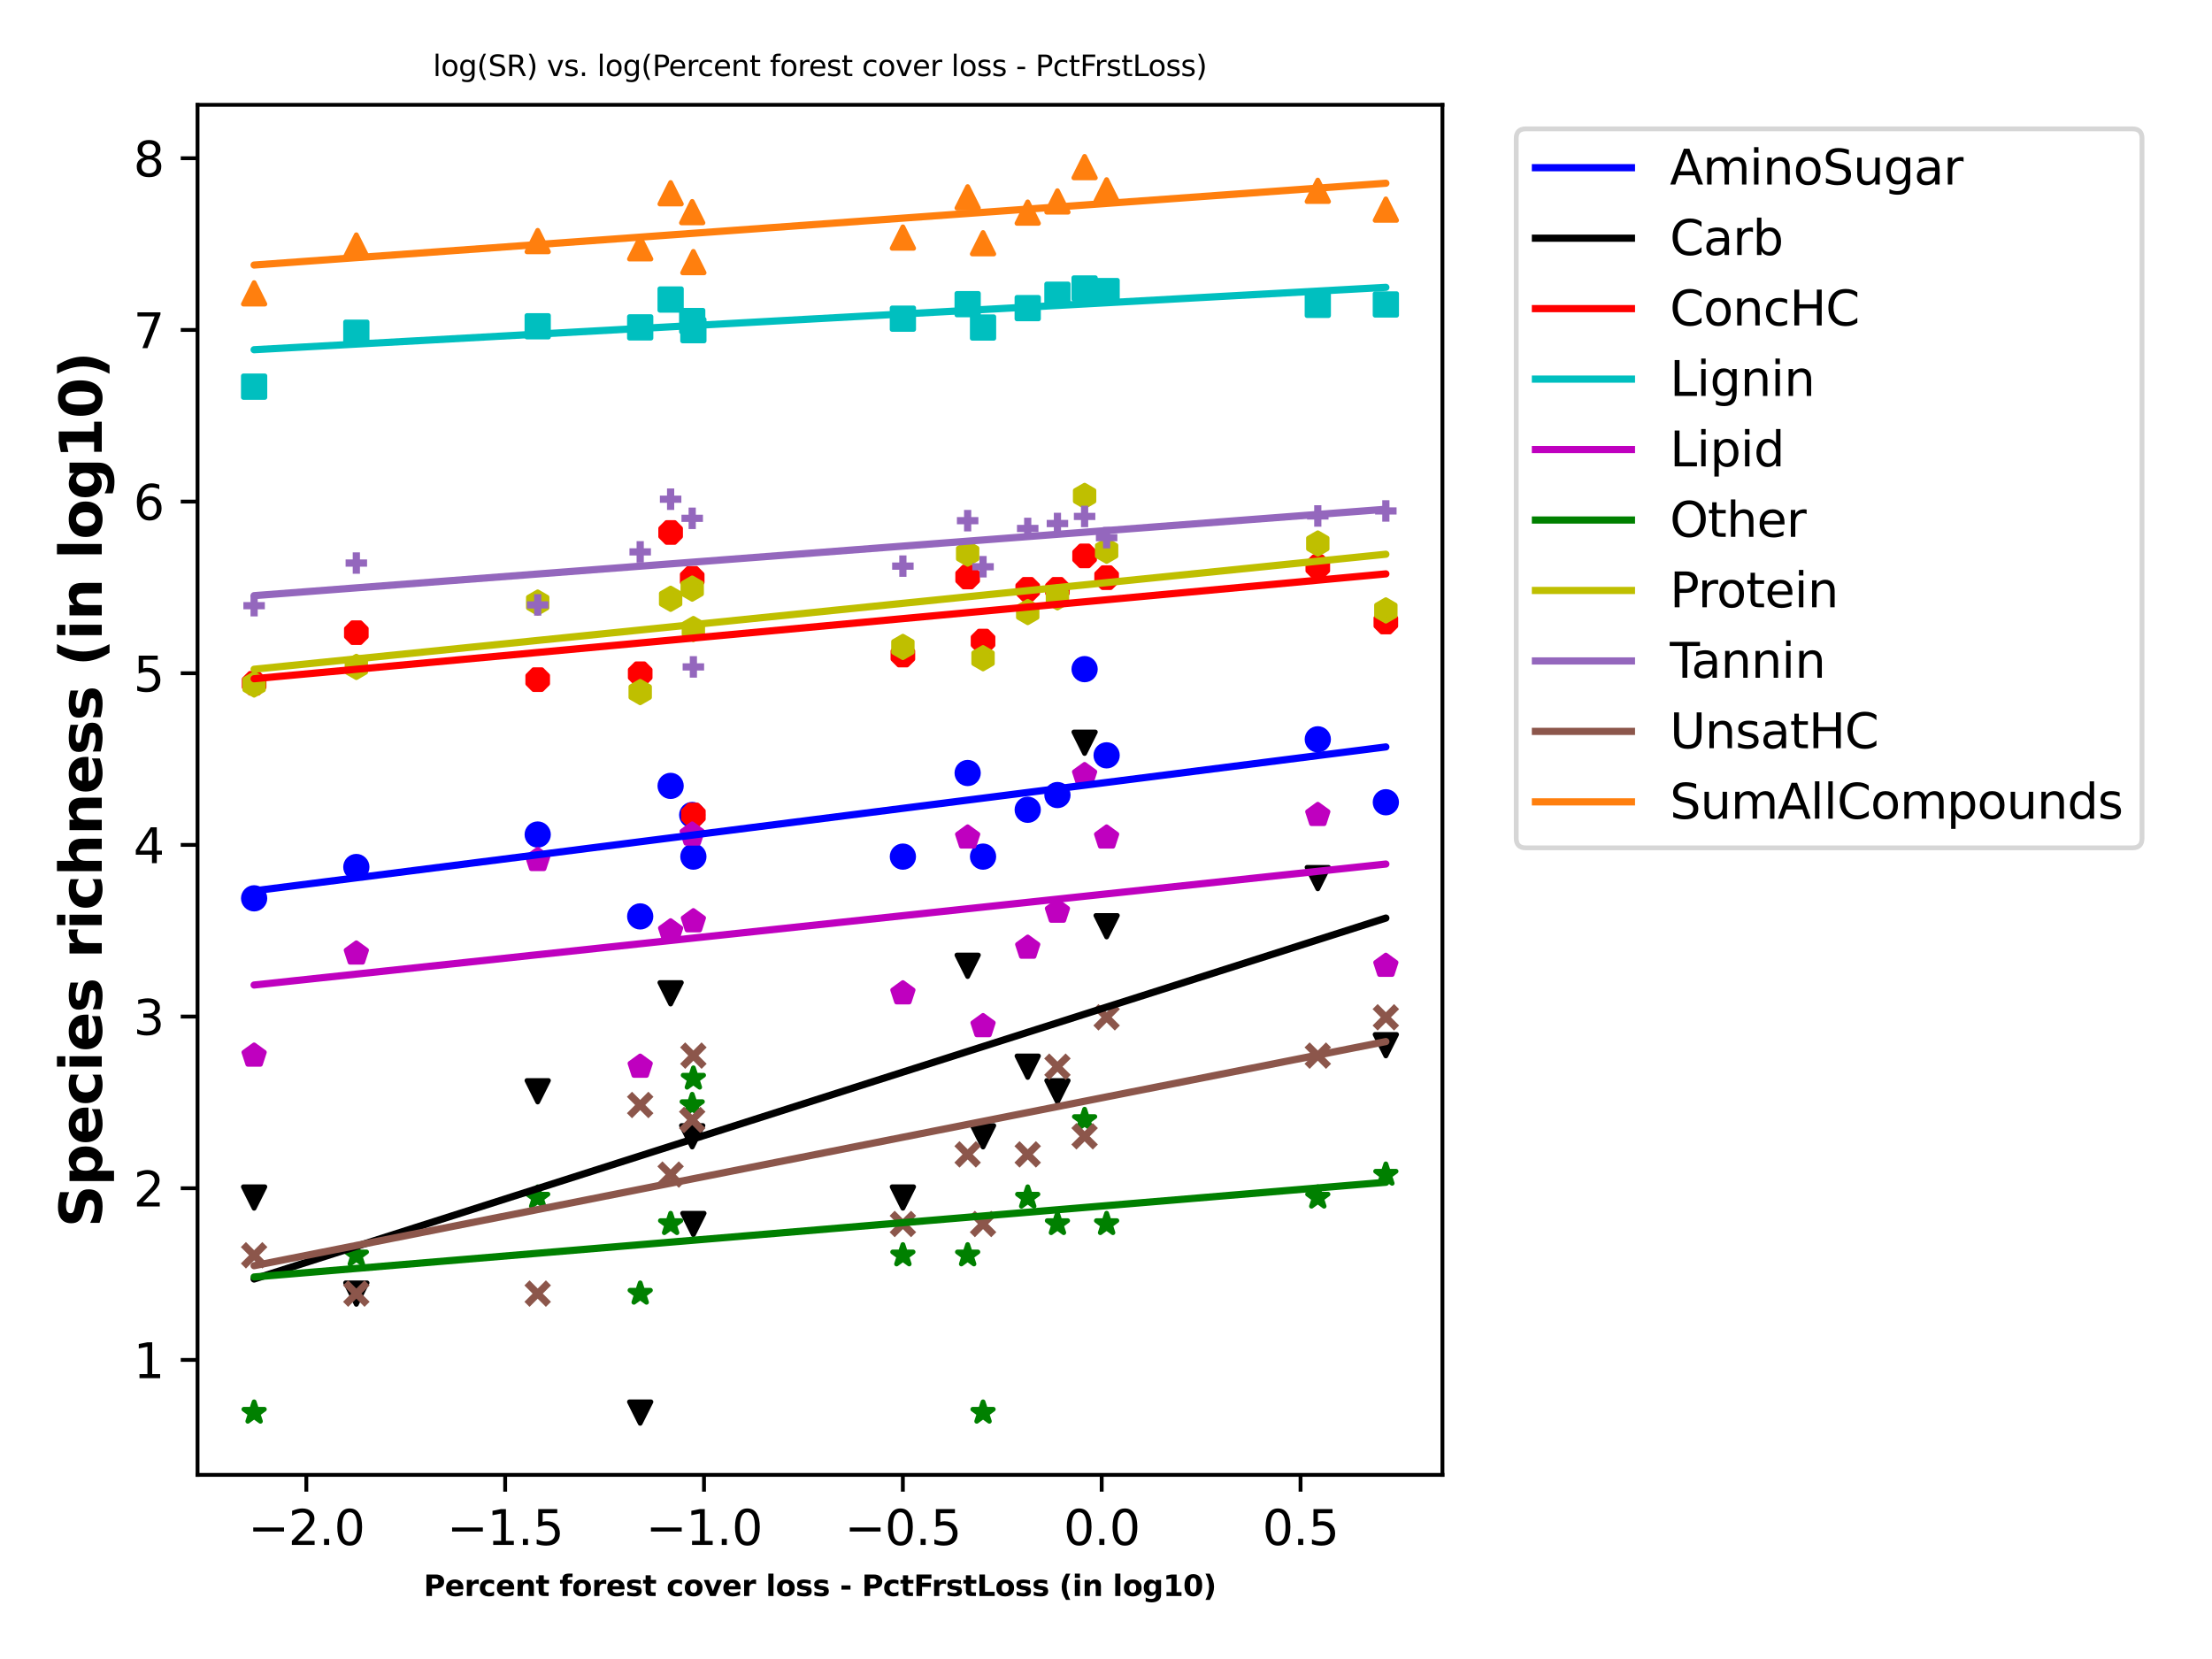 <?xml version="1.0" encoding="utf-8" standalone="no"?>
<!DOCTYPE svg PUBLIC "-//W3C//DTD SVG 1.1//EN"
  "http://www.w3.org/Graphics/SVG/1.1/DTD/svg11.dtd">
<svg xmlns:xlink="http://www.w3.org/1999/xlink" width="460.8pt" height="345.6pt" viewBox="0 0 460.8 345.6" xmlns="http://www.w3.org/2000/svg" version="1.1">
 <defs>
  <style type="text/css">*{stroke-linejoin: round; stroke-linecap: butt}</style>
 </defs>
 <g id="figure_1">
  <g id="patch_1">
   <path d="M 0 345.6 
L 460.8 345.6 
L 460.8 0 
L 0 0 
z
" style="fill: #ffffff"/>
  </g>
  <g id="axes_1">
   <g id="patch_2">
    <path d="M 41.15 307.24 
L 300.485 307.24 
L 300.485 21.84 
L 41.15 21.84 
z
" style="fill: #ffffff"/>
   </g>
   <g id="PathCollection_1">
    <defs>
     <path id="mf519cf2ed3" d="M 0 2.236 
C 0.593 2.236 1.162 2 1.581 1.581 
C 2 1.162 2.236 0.593 2.236 0 
C 2.236 -0.593 2 -1.162 1.581 -1.581 
C 1.162 -2 0.593 -2.236 0 -2.236 
C -0.593 -2.236 -1.162 -2 -1.581 -1.581 
C -2 -1.162 -2.236 -0.593 -2.236 0 
C -2.236 0.593 -2 1.162 -1.581 1.581 
C -1.162 2 -0.593 2.236 0 2.236 
z
" style="stroke: #0000ff"/>
    </defs>
    <g clip-path="url(#pf08bbf3c85)">
     <use xlink:href="#mf519cf2ed3" x="112.013" y="173.849" style="fill: #0000ff; stroke: #0000ff"/>
     <use xlink:href="#mf519cf2ed3" x="220.283" y="165.624" style="fill: #0000ff; stroke: #0000ff"/>
     <use xlink:href="#mf519cf2ed3" x="274.521" y="154.014" style="fill: #0000ff; stroke: #0000ff"/>
     <use xlink:href="#mf519cf2ed3" x="201.579" y="161.033" style="fill: #0000ff; stroke: #0000ff"/>
     <use xlink:href="#mf519cf2ed3" x="230.529" y="157.351" style="fill: #0000ff; stroke: #0000ff"/>
     <use xlink:href="#mf519cf2ed3" x="133.364" y="190.905" style="fill: #0000ff; stroke: #0000ff"/>
     <use xlink:href="#mf519cf2ed3" x="225.942" y="139.396" style="fill: #0000ff; stroke: #0000ff"/>
     <use xlink:href="#mf519cf2ed3" x="52.938" y="187.137" style="fill: #0000ff; stroke: #0000ff"/>
     <use xlink:href="#mf519cf2ed3" x="74.231" y="180.617" style="fill: #0000ff; stroke: #0000ff"/>
     <use xlink:href="#mf519cf2ed3" x="288.697" y="167.124" style="fill: #0000ff; stroke: #0000ff"/>
     <use xlink:href="#mf519cf2ed3" x="204.786" y="178.449" style="fill: #0000ff; stroke: #0000ff"/>
     <use xlink:href="#mf519cf2ed3" x="214.092" y="168.691" style="fill: #0000ff; stroke: #0000ff"/>
     <use xlink:href="#mf519cf2ed3" x="188.087" y="178.449" style="fill: #0000ff; stroke: #0000ff"/>
     <use xlink:href="#mf519cf2ed3" x="139.703" y="163.716" style="fill: #0000ff; stroke: #0000ff"/>
     <use xlink:href="#mf519cf2ed3" x="144.199" y="169.775" style="fill: #0000ff; stroke: #0000ff"/>
     <use xlink:href="#mf519cf2ed3" x="144.443" y="178.449" style="fill: #0000ff; stroke: #0000ff"/>
    </g>
   </g>
   <g id="PathCollection_2">
    <defs>
     <path id="m64bfed397e" d="M -0 2.236 
L 2.236 -2.236 
L -2.236 -2.236 
z
" style="stroke: #000000"/>
    </defs>
    <g clip-path="url(#pf08bbf3c85)">
     <use xlink:href="#m64bfed397e" x="112.013" y="227.33" style="stroke: #000000"/>
     <use xlink:href="#m64bfed397e" x="220.283" y="227.33" style="stroke: #000000"/>
     <use xlink:href="#m64bfed397e" x="274.521" y="182.925" style="stroke: #000000"/>
     <use xlink:href="#m64bfed397e" x="201.579" y="201.192" style="stroke: #000000"/>
     <use xlink:href="#m64bfed397e" x="230.529" y="192.949" style="stroke: #000000"/>
     <use xlink:href="#m64bfed397e" x="133.364" y="294.267" style="stroke: #000000"/>
     <use xlink:href="#m64bfed397e" x="225.942" y="154.729" style="stroke: #000000"/>
     <use xlink:href="#m64bfed397e" x="52.938" y="249.467" style="stroke: #000000"/>
     <use xlink:href="#m64bfed397e" x="74.231" y="269.48" style="stroke: #000000"/>
     <use xlink:href="#m64bfed397e" x="288.697" y="217.736" style="stroke: #000000"/>
     <use xlink:href="#m64bfed397e" x="204.786" y="236.712" style="stroke: #000000"/>
     <use xlink:href="#m64bfed397e" x="214.092" y="222.212" style="stroke: #000000"/>
     <use xlink:href="#m64bfed397e" x="188.087" y="249.467" style="stroke: #000000"/>
     <use xlink:href="#m64bfed397e" x="139.703" y="206.927" style="stroke: #000000"/>
     <use xlink:href="#m64bfed397e" x="144.199" y="236.712" style="stroke: #000000"/>
     <use xlink:href="#m64bfed397e" x="144.443" y="254.98" style="stroke: #000000"/>
    </g>
   </g>
   <g id="PathCollection_3">
    <defs>
     <path id="m0a8d3dd72c" d="M -0.856 -2.066 
L -2.066 -0.856 
L -2.066 0.856 
L -0.856 2.066 
L 0.856 2.066 
L 2.066 0.856 
L 2.066 -0.856 
L 0.856 -2.066 
z
" style="stroke: #ff0000"/>
    </defs>
    <g clip-path="url(#pf08bbf3c85)">
     <use xlink:href="#m0a8d3dd72c" x="112.013" y="141.579" style="fill: #ff0000; stroke: #ff0000"/>
     <use xlink:href="#m0a8d3dd72c" x="220.283" y="122.765" style="fill: #ff0000; stroke: #ff0000"/>
     <use xlink:href="#m0a8d3dd72c" x="274.521" y="118.064" style="fill: #ff0000; stroke: #ff0000"/>
     <use xlink:href="#m0a8d3dd72c" x="201.579" y="120.199" style="fill: #ff0000; stroke: #ff0000"/>
     <use xlink:href="#m0a8d3dd72c" x="230.529" y="120.337" style="fill: #ff0000; stroke: #ff0000"/>
     <use xlink:href="#m0a8d3dd72c" x="133.364" y="140.35" style="fill: #ff0000; stroke: #ff0000"/>
     <use xlink:href="#m0a8d3dd72c" x="225.942" y="115.804" style="fill: #ff0000; stroke: #ff0000"/>
     <use xlink:href="#m0a8d3dd72c" x="52.938" y="142.337" style="fill: #ff0000; stroke: #ff0000"/>
     <use xlink:href="#m0a8d3dd72c" x="74.231" y="131.795" style="fill: #ff0000; stroke: #ff0000"/>
     <use xlink:href="#m0a8d3dd72c" x="288.697" y="129.582" style="fill: #ff0000; stroke: #ff0000"/>
     <use xlink:href="#m0a8d3dd72c" x="204.786" y="133.549" style="fill: #ff0000; stroke: #ff0000"/>
     <use xlink:href="#m0a8d3dd72c" x="214.092" y="122.765" style="fill: #ff0000; stroke: #ff0000"/>
     <use xlink:href="#m0a8d3dd72c" x="188.087" y="136.461" style="fill: #ff0000; stroke: #ff0000"/>
     <use xlink:href="#m0a8d3dd72c" x="139.703" y="110.923" style="fill: #ff0000; stroke: #ff0000"/>
     <use xlink:href="#m0a8d3dd72c" x="144.199" y="120.476" style="fill: #ff0000; stroke: #ff0000"/>
     <use xlink:href="#m0a8d3dd72c" x="144.443" y="169.775" style="fill: #ff0000; stroke: #ff0000"/>
    </g>
   </g>
   <g id="PathCollection_4">
    <defs>
     <path id="m975689451d" d="M -2.236 2.236 
L 2.236 2.236 
L 2.236 -2.236 
L -2.236 -2.236 
z
" style="stroke: #00bfbf"/>
    </defs>
    <g clip-path="url(#pf08bbf3c85)">
     <use xlink:href="#m975689451d" x="112.013" y="67.974" style="fill: #00bfbf; stroke: #00bfbf"/>
     <use xlink:href="#m975689451d" x="220.283" y="61.401" style="fill: #00bfbf; stroke: #00bfbf"/>
     <use xlink:href="#m975689451d" x="274.521" y="63.507" style="fill: #00bfbf; stroke: #00bfbf"/>
     <use xlink:href="#m975689451d" x="201.579" y="63.367" style="fill: #00bfbf; stroke: #00bfbf"/>
     <use xlink:href="#m975689451d" x="230.529" y="60.638" style="fill: #00bfbf; stroke: #00bfbf"/>
     <use xlink:href="#m975689451d" x="133.364" y="68.198" style="fill: #00bfbf; stroke: #00bfbf"/>
     <use xlink:href="#m975689451d" x="225.942" y="60.096" style="fill: #00bfbf; stroke: #00bfbf"/>
     <use xlink:href="#m975689451d" x="52.938" y="80.547" style="fill: #00bfbf; stroke: #00bfbf"/>
     <use xlink:href="#m975689451d" x="74.231" y="69.308" style="fill: #00bfbf; stroke: #00bfbf"/>
     <use xlink:href="#m975689451d" x="288.697" y="63.423" style="fill: #00bfbf; stroke: #00bfbf"/>
     <use xlink:href="#m975689451d" x="204.786" y="68.23" style="fill: #00bfbf; stroke: #00bfbf"/>
     <use xlink:href="#m975689451d" x="214.092" y="64.19" style="fill: #00bfbf; stroke: #00bfbf"/>
     <use xlink:href="#m975689451d" x="188.087" y="66.382" style="fill: #00bfbf; stroke: #00bfbf"/>
     <use xlink:href="#m975689451d" x="139.703" y="62.398" style="fill: #00bfbf; stroke: #00bfbf"/>
     <use xlink:href="#m975689451d" x="144.199" y="66.874" style="fill: #00bfbf; stroke: #00bfbf"/>
     <use xlink:href="#m975689451d" x="144.443" y="68.781" style="fill: #00bfbf; stroke: #00bfbf"/>
    </g>
   </g>
   <g id="PathCollection_5">
    <defs>
     <path id="m80ae3a8fb7" d="M 0 -2.236 
L -2.127 -0.691 
L -1.314 1.809 
L 1.314 1.809 
L 2.127 -0.691 
z
" style="stroke: #bf00bf"/>
    </defs>
    <g clip-path="url(#pf08bbf3c85)">
     <use xlink:href="#m80ae3a8fb7" x="112.013" y="179.157" style="fill: #bf00bf; stroke: #bf00bf"/>
     <use xlink:href="#m80ae3a8fb7" x="220.283" y="189.925" style="fill: #bf00bf; stroke: #bf00bf"/>
     <use xlink:href="#m80ae3a8fb7" x="274.521" y="169.775" style="fill: #bf00bf; stroke: #bf00bf"/>
     <use xlink:href="#m80ae3a8fb7" x="201.579" y="174.471" style="fill: #bf00bf; stroke: #bf00bf"/>
     <use xlink:href="#m80ae3a8fb7" x="230.529" y="174.471" style="fill: #bf00bf; stroke: #bf00bf"/>
     <use xlink:href="#m80ae3a8fb7" x="133.364" y="222.212" style="fill: #bf00bf; stroke: #bf00bf"/>
     <use xlink:href="#m80ae3a8fb7" x="225.942" y="161.466" style="fill: #bf00bf; stroke: #bf00bf"/>
     <use xlink:href="#m80ae3a8fb7" x="52.938" y="219.904" style="fill: #bf00bf; stroke: #bf00bf"/>
     <use xlink:href="#m80ae3a8fb7" x="74.231" y="198.637" style="fill: #bf00bf; stroke: #bf00bf"/>
     <use xlink:href="#m80ae3a8fb7" x="288.697" y="201.192" style="fill: #bf00bf; stroke: #bf00bf"/>
     <use xlink:href="#m80ae3a8fb7" x="204.786" y="213.759" style="fill: #bf00bf; stroke: #bf00bf"/>
     <use xlink:href="#m80ae3a8fb7" x="214.092" y="197.425" style="fill: #bf00bf; stroke: #bf00bf"/>
     <use xlink:href="#m80ae3a8fb7" x="188.087" y="206.927" style="fill: #bf00bf; stroke: #bf00bf"/>
     <use xlink:href="#m80ae3a8fb7" x="139.703" y="194.016" style="fill: #bf00bf; stroke: #bf00bf"/>
     <use xlink:href="#m80ae3a8fb7" x="144.199" y="173.849" style="fill: #bf00bf; stroke: #bf00bf"/>
     <use xlink:href="#m80ae3a8fb7" x="144.443" y="191.912" style="fill: #bf00bf; stroke: #bf00bf"/>
    </g>
   </g>
   <g id="PathCollection_6">
    <defs>
     <path id="m27f85e5fc2" d="M 0 -2.236 
L -0.502 -0.691 
L -2.127 -0.691 
L -0.812 0.264 
L -1.314 1.809 
L -0 0.854 
L 1.314 1.809 
L 0.812 0.264 
L 2.127 -0.691 
L 0.502 -0.691 
z
" style="stroke: #008000"/>
    </defs>
    <g clip-path="url(#pf08bbf3c85)">
     <use xlink:href="#m27f85e5fc2" x="112.013" y="249.467" style="fill: #008000; stroke: #008000"/>
     <use xlink:href="#m27f85e5fc2" x="220.283" y="254.98" style="fill: #008000; stroke: #008000"/>
     <use xlink:href="#m27f85e5fc2" x="274.521" y="249.467" style="fill: #008000; stroke: #008000"/>
     <use xlink:href="#m27f85e5fc2" x="201.579" y="261.5" style="fill: #008000; stroke: #008000"/>
     <use xlink:href="#m27f85e5fc2" x="230.529" y="254.98" style="fill: #008000; stroke: #008000"/>
     <use xlink:href="#m27f85e5fc2" x="133.364" y="269.48" style="fill: #008000; stroke: #008000"/>
     <use xlink:href="#m27f85e5fc2" x="225.942" y="233.304" style="fill: #008000; stroke: #008000"/>
     <use xlink:href="#m27f85e5fc2" x="52.938" y="294.267" style="fill: #008000; stroke: #008000"/>
     <use xlink:href="#m27f85e5fc2" x="74.231" y="261.5" style="fill: #008000; stroke: #008000"/>
     <use xlink:href="#m27f85e5fc2" x="288.697" y="244.692" style="fill: #008000; stroke: #008000"/>
     <use xlink:href="#m27f85e5fc2" x="204.786" y="294.267" style="fill: #008000; stroke: #008000"/>
     <use xlink:href="#m27f85e5fc2" x="214.092" y="249.467" style="fill: #008000; stroke: #008000"/>
     <use xlink:href="#m27f85e5fc2" x="188.087" y="261.5" style="fill: #008000; stroke: #008000"/>
     <use xlink:href="#m27f85e5fc2" x="139.703" y="254.98" style="fill: #008000; stroke: #008000"/>
     <use xlink:href="#m27f85e5fc2" x="144.199" y="230.192" style="fill: #008000; stroke: #008000"/>
     <use xlink:href="#m27f85e5fc2" x="144.443" y="224.68" style="fill: #008000; stroke: #008000"/>
    </g>
   </g>
   <g id="PathCollection_7">
    <defs>
     <path id="m28d2abc85b" d="M 0 -2.236 
L -1.936 -1.118 
L -1.936 1.118 
L -0 2.236 
L 1.936 1.118 
L 1.936 -1.118 
z
" style="stroke: #bfbf00"/>
    </defs>
    <g clip-path="url(#pf08bbf3c85)">
     <use xlink:href="#m28d2abc85b" x="112.013" y="125.529" style="fill: #bfbf00; stroke: #bfbf00"/>
     <use xlink:href="#m28d2abc85b" x="220.283" y="124.429" style="fill: #bfbf00; stroke: #bfbf00"/>
     <use xlink:href="#m28d2abc85b" x="274.521" y="113.224" style="fill: #bfbf00; stroke: #bfbf00"/>
     <use xlink:href="#m28d2abc85b" x="201.579" y="115.321" style="fill: #bfbf00; stroke: #bfbf00"/>
     <use xlink:href="#m28d2abc85b" x="230.529" y="114.726" style="fill: #bfbf00; stroke: #bfbf00"/>
     <use xlink:href="#m28d2abc85b" x="133.364" y="144.171" style="fill: #bfbf00; stroke: #bfbf00"/>
     <use xlink:href="#m28d2abc85b" x="225.942" y="103.306" style="fill: #bfbf00; stroke: #bfbf00"/>
     <use xlink:href="#m28d2abc85b" x="52.938" y="142.593" style="fill: #bfbf00; stroke: #bfbf00"/>
     <use xlink:href="#m28d2abc85b" x="74.231" y="138.928" style="fill: #bfbf00; stroke: #bfbf00"/>
     <use xlink:href="#m28d2abc85b" x="288.697" y="127.162" style="fill: #bfbf00; stroke: #bfbf00"/>
     <use xlink:href="#m28d2abc85b" x="204.786" y="137.117" style="fill: #bfbf00; stroke: #bfbf00"/>
     <use xlink:href="#m28d2abc85b" x="214.092" y="127.498" style="fill: #bfbf00; stroke: #bfbf00"/>
     <use xlink:href="#m28d2abc85b" x="188.087" y="134.768" style="fill: #bfbf00; stroke: #bfbf00"/>
     <use xlink:href="#m28d2abc85b" x="139.703" y="124.74" style="fill: #bfbf00; stroke: #bfbf00"/>
     <use xlink:href="#m28d2abc85b" x="144.199" y="122.618" style="fill: #bfbf00; stroke: #bfbf00"/>
     <use xlink:href="#m28d2abc85b" x="144.443" y="131.042" style="fill: #bfbf00; stroke: #bfbf00"/>
    </g>
   </g>
   <g id="PathCollection_8">
    <defs>
     <path id="mc3df75a847" d="M -2.236 0 
L 2.236 0 
M 0 2.236 
L 0 -2.236 
" style="stroke: #9467bd; stroke-width: 1.5"/>
    </defs>
    <g clip-path="url(#pf08bbf3c85)">
     <use xlink:href="#mc3df75a847" x="112.013" y="126.011" style="fill: #9467bd; stroke: #9467bd; stroke-width: 1.5"/>
     <use xlink:href="#mc3df75a847" x="220.283" y="109.062" style="fill: #9467bd; stroke: #9467bd; stroke-width: 1.5"/>
     <use xlink:href="#mc3df75a847" x="274.521" y="107.486" style="fill: #9467bd; stroke: #9467bd; stroke-width: 1.5"/>
     <use xlink:href="#mc3df75a847" x="201.579" y="108.463" style="fill: #9467bd; stroke: #9467bd; stroke-width: 1.5"/>
     <use xlink:href="#mc3df75a847" x="230.529" y="112" style="fill: #9467bd; stroke: #9467bd; stroke-width: 1.5"/>
     <use xlink:href="#mc3df75a847" x="133.364" y="114.963" style="fill: #9467bd; stroke: #9467bd; stroke-width: 1.5"/>
     <use xlink:href="#mc3df75a847" x="225.942" y="107.582" style="fill: #9467bd; stroke: #9467bd; stroke-width: 1.5"/>
     <use xlink:href="#mc3df75a847" x="52.938" y="126.173" style="fill: #9467bd; stroke: #9467bd; stroke-width: 1.5"/>
     <use xlink:href="#mc3df75a847" x="74.231" y="117.295" style="fill: #9467bd; stroke: #9467bd; stroke-width: 1.5"/>
     <use xlink:href="#mc3df75a847" x="288.697" y="106.441" style="fill: #9467bd; stroke: #9467bd; stroke-width: 1.5"/>
     <use xlink:href="#mc3df75a847" x="204.786" y="118.064" style="fill: #9467bd; stroke: #9467bd; stroke-width: 1.5"/>
     <use xlink:href="#mc3df75a847" x="214.092" y="110.084" style="fill: #9467bd; stroke: #9467bd; stroke-width: 1.5"/>
     <use xlink:href="#mc3df75a847" x="188.087" y="117.934" style="fill: #9467bd; stroke: #9467bd; stroke-width: 1.5"/>
     <use xlink:href="#mc3df75a847" x="139.703" y="103.998" style="fill: #9467bd; stroke: #9467bd; stroke-width: 1.5"/>
     <use xlink:href="#mc3df75a847" x="144.199" y="107.971" style="fill: #9467bd; stroke: #9467bd; stroke-width: 1.5"/>
     <use xlink:href="#mc3df75a847" x="144.443" y="138.928" style="fill: #9467bd; stroke: #9467bd; stroke-width: 1.5"/>
    </g>
   </g>
   <g id="PathCollection_9">
    <defs>
     <path id="m61d6b9119f" d="M -2.236 2.236 
L 2.236 -2.236 
M -2.236 -2.236 
L 2.236 2.236 
" style="stroke: #8c564b; stroke-width: 1.5"/>
    </defs>
    <g clip-path="url(#pf08bbf3c85)">
     <use xlink:href="#m61d6b9119f" x="112.013" y="269.48" style="fill: #8c564b; stroke: #8c564b; stroke-width: 1.5"/>
     <use xlink:href="#m61d6b9119f" x="220.283" y="222.212" style="fill: #8c564b; stroke: #8c564b; stroke-width: 1.5"/>
     <use xlink:href="#m61d6b9119f" x="274.521" y="219.904" style="fill: #8c564b; stroke: #8c564b; stroke-width: 1.5"/>
     <use xlink:href="#m61d6b9119f" x="201.579" y="240.48" style="fill: #8c564b; stroke: #8c564b; stroke-width: 1.5"/>
     <use xlink:href="#m61d6b9119f" x="230.529" y="211.925" style="fill: #8c564b; stroke: #8c564b; stroke-width: 1.5"/>
     <use xlink:href="#m61d6b9119f" x="133.364" y="230.192" style="fill: #8c564b; stroke: #8c564b; stroke-width: 1.5"/>
     <use xlink:href="#m61d6b9119f" x="225.942" y="236.712" style="fill: #8c564b; stroke: #8c564b; stroke-width: 1.5"/>
     <use xlink:href="#m61d6b9119f" x="52.938" y="261.5" style="fill: #8c564b; stroke: #8c564b; stroke-width: 1.5"/>
     <use xlink:href="#m61d6b9119f" x="74.231" y="269.48" style="fill: #8c564b; stroke: #8c564b; stroke-width: 1.5"/>
     <use xlink:href="#m61d6b9119f" x="288.697" y="211.925" style="fill: #8c564b; stroke: #8c564b; stroke-width: 1.5"/>
     <use xlink:href="#m61d6b9119f" x="204.786" y="254.98" style="fill: #8c564b; stroke: #8c564b; stroke-width: 1.5"/>
     <use xlink:href="#m61d6b9119f" x="214.092" y="240.48" style="fill: #8c564b; stroke: #8c564b; stroke-width: 1.5"/>
     <use xlink:href="#m61d6b9119f" x="188.087" y="254.98" style="fill: #8c564b; stroke: #8c564b; stroke-width: 1.5"/>
     <use xlink:href="#m61d6b9119f" x="139.703" y="244.692" style="fill: #8c564b; stroke: #8c564b; stroke-width: 1.5"/>
     <use xlink:href="#m61d6b9119f" x="144.199" y="233.304" style="fill: #8c564b; stroke: #8c564b; stroke-width: 1.5"/>
     <use xlink:href="#m61d6b9119f" x="144.443" y="219.904" style="fill: #8c564b; stroke: #8c564b; stroke-width: 1.5"/>
    </g>
   </g>
   <g id="PathCollection_10">
    <defs>
     <path id="m8edebb88f0" d="M 0 -2.236 
L -2.236 2.236 
L 2.236 2.236 
z
" style="stroke: #ff7f0e"/>
    </defs>
    <g clip-path="url(#pf08bbf3c85)">
     <use xlink:href="#m8edebb88f0" x="112.013" y="50.221" style="fill: #ff7f0e; stroke: #ff7f0e"/>
     <use xlink:href="#m8edebb88f0" x="220.283" y="41.962" style="fill: #ff7f0e; stroke: #ff7f0e"/>
     <use xlink:href="#m8edebb88f0" x="274.521" y="39.749" style="fill: #ff7f0e; stroke: #ff7f0e"/>
     <use xlink:href="#m8edebb88f0" x="201.579" y="41.109" style="fill: #ff7f0e; stroke: #ff7f0e"/>
     <use xlink:href="#m8edebb88f0" x="230.529" y="39.648" style="fill: #ff7f0e; stroke: #ff7f0e"/>
     <use xlink:href="#m8edebb88f0" x="133.364" y="51.729" style="fill: #ff7f0e; stroke: #ff7f0e"/>
     <use xlink:href="#m8edebb88f0" x="225.942" y="34.813" style="fill: #ff7f0e; stroke: #ff7f0e"/>
     <use xlink:href="#m8edebb88f0" x="52.938" y="61.11" style="fill: #ff7f0e; stroke: #ff7f0e"/>
     <use xlink:href="#m8edebb88f0" x="74.231" y="51.146" style="fill: #ff7f0e; stroke: #ff7f0e"/>
     <use xlink:href="#m8edebb88f0" x="288.697" y="43.668" style="fill: #ff7f0e; stroke: #ff7f0e"/>
     <use xlink:href="#m8edebb88f0" x="204.786" y="50.671" style="fill: #ff7f0e; stroke: #ff7f0e"/>
     <use xlink:href="#m8edebb88f0" x="214.092" y="44.289" style="fill: #ff7f0e; stroke: #ff7f0e"/>
     <use xlink:href="#m8edebb88f0" x="188.087" y="49.49" style="fill: #ff7f0e; stroke: #ff7f0e"/>
     <use xlink:href="#m8edebb88f0" x="139.703" y="40.26" style="fill: #ff7f0e; stroke: #ff7f0e"/>
     <use xlink:href="#m8edebb88f0" x="144.199" y="44.19" style="fill: #ff7f0e; stroke: #ff7f0e"/>
     <use xlink:href="#m8edebb88f0" x="144.443" y="54.598" style="fill: #ff7f0e; stroke: #ff7f0e"/>
    </g>
   </g>
   <g id="matplotlib.axis_1">
    <g id="xtick_1">
     <g id="line2d_1">
      <defs>
       <path id="m407a124de5" d="M 0 0 
L 0 3.5 
" style="stroke: #000000; stroke-width: 0.8"/>
      </defs>
      <g>
       <use xlink:href="#m407a124de5" x="63.814" y="307.24" style="stroke: #000000; stroke-width: 0.8"/>
      </g>
     </g>
     <g id="text_1">
      <!-- −2.0 -->
      <g transform="translate(51.672 321.838)scale(0.1 -0.1)">
       <defs>
        <path id="DejaVuSans-2212" d="M 678 2272 
L 4684 2272 
L 4684 1741 
L 678 1741 
L 678 2272 
z
" transform="scale(0.016)"/>
        <path id="DejaVuSans-32" d="M 1228 531 
L 3431 531 
L 3431 0 
L 469 0 
L 469 531 
Q 828 903 1448 1529 
Q 2069 2156 2228 2338 
Q 2531 2678 2651 2914 
Q 2772 3150 2772 3378 
Q 2772 3750 2511 3984 
Q 2250 4219 1831 4219 
Q 1534 4219 1204 4116 
Q 875 4013 500 3803 
L 500 4441 
Q 881 4594 1212 4672 
Q 1544 4750 1819 4750 
Q 2544 4750 2975 4387 
Q 3406 4025 3406 3419 
Q 3406 3131 3298 2873 
Q 3191 2616 2906 2266 
Q 2828 2175 2409 1742 
Q 1991 1309 1228 531 
z
" transform="scale(0.016)"/>
        <path id="DejaVuSans-2e" d="M 684 794 
L 1344 794 
L 1344 0 
L 684 0 
L 684 794 
z
" transform="scale(0.016)"/>
        <path id="DejaVuSans-30" d="M 2034 4250 
Q 1547 4250 1301 3770 
Q 1056 3291 1056 2328 
Q 1056 1369 1301 889 
Q 1547 409 2034 409 
Q 2525 409 2770 889 
Q 3016 1369 3016 2328 
Q 3016 3291 2770 3770 
Q 2525 4250 2034 4250 
z
M 2034 4750 
Q 2819 4750 3233 4129 
Q 3647 3509 3647 2328 
Q 3647 1150 3233 529 
Q 2819 -91 2034 -91 
Q 1250 -91 836 529 
Q 422 1150 422 2328 
Q 422 3509 836 4129 
Q 1250 4750 2034 4750 
z
" transform="scale(0.016)"/>
       </defs>
       <use xlink:href="#DejaVuSans-2212"/>
       <use xlink:href="#DejaVuSans-32" x="83.789"/>
       <use xlink:href="#DejaVuSans-2e" x="147.412"/>
       <use xlink:href="#DejaVuSans-30" x="179.199"/>
      </g>
     </g>
    </g>
    <g id="xtick_2">
     <g id="line2d_2">
      <g>
       <use xlink:href="#m407a124de5" x="105.236" y="307.24" style="stroke: #000000; stroke-width: 0.8"/>
      </g>
     </g>
     <g id="text_2">
      <!-- −1.5 -->
      <g transform="translate(93.094 321.838)scale(0.1 -0.1)">
       <defs>
        <path id="DejaVuSans-31" d="M 794 531 
L 1825 531 
L 1825 4091 
L 703 3866 
L 703 4441 
L 1819 4666 
L 2450 4666 
L 2450 531 
L 3481 531 
L 3481 0 
L 794 0 
L 794 531 
z
" transform="scale(0.016)"/>
        <path id="DejaVuSans-35" d="M 691 4666 
L 3169 4666 
L 3169 4134 
L 1269 4134 
L 1269 2991 
Q 1406 3038 1543 3061 
Q 1681 3084 1819 3084 
Q 2600 3084 3056 2656 
Q 3513 2228 3513 1497 
Q 3513 744 3044 326 
Q 2575 -91 1722 -91 
Q 1428 -91 1123 -41 
Q 819 9 494 109 
L 494 744 
Q 775 591 1075 516 
Q 1375 441 1709 441 
Q 2250 441 2565 725 
Q 2881 1009 2881 1497 
Q 2881 1984 2565 2268 
Q 2250 2553 1709 2553 
Q 1456 2553 1204 2497 
Q 953 2441 691 2322 
L 691 4666 
z
" transform="scale(0.016)"/>
       </defs>
       <use xlink:href="#DejaVuSans-2212"/>
       <use xlink:href="#DejaVuSans-31" x="83.789"/>
       <use xlink:href="#DejaVuSans-2e" x="147.412"/>
       <use xlink:href="#DejaVuSans-35" x="179.199"/>
      </g>
     </g>
    </g>
    <g id="xtick_3">
     <g id="line2d_3">
      <g>
       <use xlink:href="#m407a124de5" x="146.658" y="307.24" style="stroke: #000000; stroke-width: 0.8"/>
      </g>
     </g>
     <g id="text_3">
      <!-- −1.0 -->
      <g transform="translate(134.517 321.838)scale(0.1 -0.1)">
       <use xlink:href="#DejaVuSans-2212"/>
       <use xlink:href="#DejaVuSans-31" x="83.789"/>
       <use xlink:href="#DejaVuSans-2e" x="147.412"/>
       <use xlink:href="#DejaVuSans-30" x="179.199"/>
      </g>
     </g>
    </g>
    <g id="xtick_4">
     <g id="line2d_4">
      <g>
       <use xlink:href="#m407a124de5" x="188.081" y="307.24" style="stroke: #000000; stroke-width: 0.8"/>
      </g>
     </g>
     <g id="text_4">
      <!-- −0.5 -->
      <g transform="translate(175.939 321.838)scale(0.1 -0.1)">
       <use xlink:href="#DejaVuSans-2212"/>
       <use xlink:href="#DejaVuSans-30" x="83.789"/>
       <use xlink:href="#DejaVuSans-2e" x="147.412"/>
       <use xlink:href="#DejaVuSans-35" x="179.199"/>
      </g>
     </g>
    </g>
    <g id="xtick_5">
     <g id="line2d_5">
      <g>
       <use xlink:href="#m407a124de5" x="229.503" y="307.24" style="stroke: #000000; stroke-width: 0.8"/>
      </g>
     </g>
     <g id="text_5">
      <!-- 0.0 -->
      <g transform="translate(221.551 321.838)scale(0.1 -0.1)">
       <use xlink:href="#DejaVuSans-30"/>
       <use xlink:href="#DejaVuSans-2e" x="63.623"/>
       <use xlink:href="#DejaVuSans-30" x="95.41"/>
      </g>
     </g>
    </g>
    <g id="xtick_6">
     <g id="line2d_6">
      <g>
       <use xlink:href="#m407a124de5" x="270.925" y="307.24" style="stroke: #000000; stroke-width: 0.8"/>
      </g>
     </g>
     <g id="text_6">
      <!-- 0.5 -->
      <g transform="translate(262.974 321.838)scale(0.1 -0.1)">
       <use xlink:href="#DejaVuSans-30"/>
       <use xlink:href="#DejaVuSans-2e" x="63.623"/>
       <use xlink:href="#DejaVuSans-35" x="95.41"/>
      </g>
     </g>
    </g>
    <g id="text_7">
     <!-- Percent forest cover loss - PctFrstLoss (in log10) -->
     <g transform="translate(88.267 332.477)scale(0.06 -0.06)">
      <defs>
       <path id="DejaVuSans-Bold-50" d="M 588 4666 
L 2584 4666 
Q 3475 4666 3951 4270 
Q 4428 3875 4428 3144 
Q 4428 2409 3951 2014 
Q 3475 1619 2584 1619 
L 1791 1619 
L 1791 0 
L 588 0 
L 588 4666 
z
M 1791 3794 
L 1791 2491 
L 2456 2491 
Q 2806 2491 2997 2661 
Q 3188 2831 3188 3144 
Q 3188 3456 2997 3625 
Q 2806 3794 2456 3794 
L 1791 3794 
z
" transform="scale(0.016)"/>
       <path id="DejaVuSans-Bold-65" d="M 4031 1759 
L 4031 1441 
L 1416 1441 
Q 1456 1047 1700 850 
Q 1944 653 2381 653 
Q 2734 653 3104 758 
Q 3475 863 3866 1075 
L 3866 213 
Q 3469 63 3072 -14 
Q 2675 -91 2278 -91 
Q 1328 -91 801 392 
Q 275 875 275 1747 
Q 275 2603 792 3093 
Q 1309 3584 2216 3584 
Q 3041 3584 3536 3087 
Q 4031 2591 4031 1759 
z
M 2881 2131 
Q 2881 2450 2695 2645 
Q 2509 2841 2209 2841 
Q 1884 2841 1681 2658 
Q 1478 2475 1428 2131 
L 2881 2131 
z
" transform="scale(0.016)"/>
       <path id="DejaVuSans-Bold-72" d="M 3138 2547 
Q 2991 2616 2845 2648 
Q 2700 2681 2553 2681 
Q 2122 2681 1889 2404 
Q 1656 2128 1656 1613 
L 1656 0 
L 538 0 
L 538 3500 
L 1656 3500 
L 1656 2925 
Q 1872 3269 2151 3426 
Q 2431 3584 2822 3584 
Q 2878 3584 2943 3579 
Q 3009 3575 3134 3559 
L 3138 2547 
z
" transform="scale(0.016)"/>
       <path id="DejaVuSans-Bold-63" d="M 3366 3391 
L 3366 2478 
Q 3138 2634 2908 2709 
Q 2678 2784 2431 2784 
Q 1963 2784 1702 2511 
Q 1441 2238 1441 1747 
Q 1441 1256 1702 982 
Q 1963 709 2431 709 
Q 2694 709 2930 787 
Q 3166 866 3366 1019 
L 3366 103 
Q 3103 6 2833 -42 
Q 2563 -91 2291 -91 
Q 1344 -91 809 395 
Q 275 881 275 1747 
Q 275 2613 809 3098 
Q 1344 3584 2291 3584 
Q 2566 3584 2833 3536 
Q 3100 3488 3366 3391 
z
" transform="scale(0.016)"/>
       <path id="DejaVuSans-Bold-6e" d="M 4056 2131 
L 4056 0 
L 2931 0 
L 2931 347 
L 2931 1631 
Q 2931 2084 2911 2256 
Q 2891 2428 2841 2509 
Q 2775 2619 2662 2680 
Q 2550 2741 2406 2741 
Q 2056 2741 1856 2470 
Q 1656 2200 1656 1722 
L 1656 0 
L 538 0 
L 538 3500 
L 1656 3500 
L 1656 2988 
Q 1909 3294 2193 3439 
Q 2478 3584 2822 3584 
Q 3428 3584 3742 3212 
Q 4056 2841 4056 2131 
z
" transform="scale(0.016)"/>
       <path id="DejaVuSans-Bold-74" d="M 1759 4494 
L 1759 3500 
L 2913 3500 
L 2913 2700 
L 1759 2700 
L 1759 1216 
Q 1759 972 1856 886 
Q 1953 800 2241 800 
L 2816 800 
L 2816 0 
L 1856 0 
Q 1194 0 917 276 
Q 641 553 641 1216 
L 641 2700 
L 84 2700 
L 84 3500 
L 641 3500 
L 641 4494 
L 1759 4494 
z
" transform="scale(0.016)"/>
       <path id="DejaVuSans-Bold-20" transform="scale(0.016)"/>
       <path id="DejaVuSans-Bold-66" d="M 2841 4863 
L 2841 4128 
L 2222 4128 
Q 1984 4128 1890 4042 
Q 1797 3956 1797 3744 
L 1797 3500 
L 2753 3500 
L 2753 2700 
L 1797 2700 
L 1797 0 
L 678 0 
L 678 2700 
L 122 2700 
L 122 3500 
L 678 3500 
L 678 3744 
Q 678 4316 997 4589 
Q 1316 4863 1984 4863 
L 2841 4863 
z
" transform="scale(0.016)"/>
       <path id="DejaVuSans-Bold-6f" d="M 2203 2784 
Q 1831 2784 1636 2517 
Q 1441 2250 1441 1747 
Q 1441 1244 1636 976 
Q 1831 709 2203 709 
Q 2569 709 2762 976 
Q 2956 1244 2956 1747 
Q 2956 2250 2762 2517 
Q 2569 2784 2203 2784 
z
M 2203 3584 
Q 3106 3584 3614 3096 
Q 4122 2609 4122 1747 
Q 4122 884 3614 396 
Q 3106 -91 2203 -91 
Q 1297 -91 786 396 
Q 275 884 275 1747 
Q 275 2609 786 3096 
Q 1297 3584 2203 3584 
z
" transform="scale(0.016)"/>
       <path id="DejaVuSans-Bold-73" d="M 3272 3391 
L 3272 2541 
Q 2913 2691 2578 2766 
Q 2244 2841 1947 2841 
Q 1628 2841 1473 2761 
Q 1319 2681 1319 2516 
Q 1319 2381 1436 2309 
Q 1553 2238 1856 2203 
L 2053 2175 
Q 2913 2066 3209 1816 
Q 3506 1566 3506 1031 
Q 3506 472 3093 190 
Q 2681 -91 1863 -91 
Q 1516 -91 1145 -36 
Q 775 19 384 128 
L 384 978 
Q 719 816 1070 734 
Q 1422 653 1784 653 
Q 2113 653 2278 743 
Q 2444 834 2444 1013 
Q 2444 1163 2330 1236 
Q 2216 1309 1875 1350 
L 1678 1375 
Q 931 1469 631 1722 
Q 331 1975 331 2491 
Q 331 3047 712 3315 
Q 1094 3584 1881 3584 
Q 2191 3584 2531 3537 
Q 2872 3491 3272 3391 
z
" transform="scale(0.016)"/>
       <path id="DejaVuSans-Bold-76" d="M 97 3500 
L 1216 3500 
L 2088 1081 
L 2956 3500 
L 4078 3500 
L 2700 0 
L 1472 0 
L 97 3500 
z
" transform="scale(0.016)"/>
       <path id="DejaVuSans-Bold-6c" d="M 538 4863 
L 1656 4863 
L 1656 0 
L 538 0 
L 538 4863 
z
" transform="scale(0.016)"/>
       <path id="DejaVuSans-Bold-2d" d="M 347 2297 
L 2309 2297 
L 2309 1388 
L 347 1388 
L 347 2297 
z
" transform="scale(0.016)"/>
       <path id="DejaVuSans-Bold-46" d="M 588 4666 
L 3834 4666 
L 3834 3756 
L 1791 3756 
L 1791 2888 
L 3713 2888 
L 3713 1978 
L 1791 1978 
L 1791 0 
L 588 0 
L 588 4666 
z
" transform="scale(0.016)"/>
       <path id="DejaVuSans-Bold-4c" d="M 588 4666 
L 1791 4666 
L 1791 909 
L 3903 909 
L 3903 0 
L 588 0 
L 588 4666 
z
" transform="scale(0.016)"/>
       <path id="DejaVuSans-Bold-28" d="M 2413 -844 
L 1484 -844 
Q 1006 -72 778 623 
Q 550 1319 550 2003 
Q 550 2688 779 3389 
Q 1009 4091 1484 4856 
L 2413 4856 
Q 2013 4116 1813 3408 
Q 1613 2700 1613 2009 
Q 1613 1319 1811 609 
Q 2009 -100 2413 -844 
z
" transform="scale(0.016)"/>
       <path id="DejaVuSans-Bold-69" d="M 538 3500 
L 1656 3500 
L 1656 0 
L 538 0 
L 538 3500 
z
M 538 4863 
L 1656 4863 
L 1656 3950 
L 538 3950 
L 538 4863 
z
" transform="scale(0.016)"/>
       <path id="DejaVuSans-Bold-67" d="M 2919 594 
Q 2688 288 2409 144 
Q 2131 0 1766 0 
Q 1125 0 706 504 
Q 288 1009 288 1791 
Q 288 2575 706 3076 
Q 1125 3578 1766 3578 
Q 2131 3578 2409 3434 
Q 2688 3291 2919 2981 
L 2919 3500 
L 4044 3500 
L 4044 353 
Q 4044 -491 3511 -936 
Q 2978 -1381 1966 -1381 
Q 1638 -1381 1331 -1331 
Q 1025 -1281 716 -1178 
L 716 -306 
Q 1009 -475 1290 -558 
Q 1572 -641 1856 -641 
Q 2406 -641 2662 -400 
Q 2919 -159 2919 353 
L 2919 594 
z
M 2181 2772 
Q 1834 2772 1640 2515 
Q 1447 2259 1447 1791 
Q 1447 1309 1634 1061 
Q 1822 813 2181 813 
Q 2531 813 2725 1069 
Q 2919 1325 2919 1791 
Q 2919 2259 2725 2515 
Q 2531 2772 2181 2772 
z
" transform="scale(0.016)"/>
       <path id="DejaVuSans-Bold-31" d="M 750 831 
L 1813 831 
L 1813 3847 
L 722 3622 
L 722 4441 
L 1806 4666 
L 2950 4666 
L 2950 831 
L 4013 831 
L 4013 0 
L 750 0 
L 750 831 
z
" transform="scale(0.016)"/>
       <path id="DejaVuSans-Bold-30" d="M 2944 2338 
Q 2944 3213 2780 3570 
Q 2616 3928 2228 3928 
Q 1841 3928 1675 3570 
Q 1509 3213 1509 2338 
Q 1509 1453 1675 1090 
Q 1841 728 2228 728 
Q 2613 728 2778 1090 
Q 2944 1453 2944 2338 
z
M 4147 2328 
Q 4147 1169 3647 539 
Q 3147 -91 2228 -91 
Q 1306 -91 806 539 
Q 306 1169 306 2328 
Q 306 3491 806 4120 
Q 1306 4750 2228 4750 
Q 3147 4750 3647 4120 
Q 4147 3491 4147 2328 
z
" transform="scale(0.016)"/>
       <path id="DejaVuSans-Bold-29" d="M 513 -844 
Q 913 -100 1113 609 
Q 1313 1319 1313 2009 
Q 1313 2700 1113 3408 
Q 913 4116 513 4856 
L 1441 4856 
Q 1916 4091 2145 3389 
Q 2375 2688 2375 2003 
Q 2375 1319 2147 623 
Q 1919 -72 1441 -844 
L 513 -844 
z
" transform="scale(0.016)"/>
      </defs>
      <use xlink:href="#DejaVuSans-Bold-50"/>
      <use xlink:href="#DejaVuSans-Bold-65" x="73.291"/>
      <use xlink:href="#DejaVuSans-Bold-72" x="141.113"/>
      <use xlink:href="#DejaVuSans-Bold-63" x="190.43"/>
      <use xlink:href="#DejaVuSans-Bold-65" x="249.707"/>
      <use xlink:href="#DejaVuSans-Bold-6e" x="317.529"/>
      <use xlink:href="#DejaVuSans-Bold-74" x="388.721"/>
      <use xlink:href="#DejaVuSans-Bold-20" x="436.523"/>
      <use xlink:href="#DejaVuSans-Bold-66" x="471.338"/>
      <use xlink:href="#DejaVuSans-Bold-6f" x="514.844"/>
      <use xlink:href="#DejaVuSans-Bold-72" x="583.545"/>
      <use xlink:href="#DejaVuSans-Bold-65" x="632.861"/>
      <use xlink:href="#DejaVuSans-Bold-73" x="700.684"/>
      <use xlink:href="#DejaVuSans-Bold-74" x="760.205"/>
      <use xlink:href="#DejaVuSans-Bold-20" x="808.008"/>
      <use xlink:href="#DejaVuSans-Bold-63" x="842.822"/>
      <use xlink:href="#DejaVuSans-Bold-6f" x="902.1"/>
      <use xlink:href="#DejaVuSans-Bold-76" x="970.801"/>
      <use xlink:href="#DejaVuSans-Bold-65" x="1035.986"/>
      <use xlink:href="#DejaVuSans-Bold-72" x="1103.809"/>
      <use xlink:href="#DejaVuSans-Bold-20" x="1153.125"/>
      <use xlink:href="#DejaVuSans-Bold-6c" x="1187.939"/>
      <use xlink:href="#DejaVuSans-Bold-6f" x="1222.217"/>
      <use xlink:href="#DejaVuSans-Bold-73" x="1290.918"/>
      <use xlink:href="#DejaVuSans-Bold-73" x="1350.439"/>
      <use xlink:href="#DejaVuSans-Bold-20" x="1409.961"/>
      <use xlink:href="#DejaVuSans-Bold-2d" x="1444.775"/>
      <use xlink:href="#DejaVuSans-Bold-20" x="1486.279"/>
      <use xlink:href="#DejaVuSans-Bold-50" x="1521.094"/>
      <use xlink:href="#DejaVuSans-Bold-63" x="1594.385"/>
      <use xlink:href="#DejaVuSans-Bold-74" x="1653.662"/>
      <use xlink:href="#DejaVuSans-Bold-46" x="1701.465"/>
      <use xlink:href="#DejaVuSans-Bold-72" x="1763.4"/>
      <use xlink:href="#DejaVuSans-Bold-73" x="1812.717"/>
      <use xlink:href="#DejaVuSans-Bold-74" x="1872.238"/>
      <use xlink:href="#DejaVuSans-Bold-4c" x="1920.041"/>
      <use xlink:href="#DejaVuSans-Bold-6f" x="1983.762"/>
      <use xlink:href="#DejaVuSans-Bold-73" x="2052.463"/>
      <use xlink:href="#DejaVuSans-Bold-73" x="2111.984"/>
      <use xlink:href="#DejaVuSans-Bold-20" x="2171.506"/>
      <use xlink:href="#DejaVuSans-Bold-28" x="2206.32"/>
      <use xlink:href="#DejaVuSans-Bold-69" x="2252.023"/>
      <use xlink:href="#DejaVuSans-Bold-6e" x="2286.301"/>
      <use xlink:href="#DejaVuSans-Bold-20" x="2357.492"/>
      <use xlink:href="#DejaVuSans-Bold-6c" x="2392.307"/>
      <use xlink:href="#DejaVuSans-Bold-6f" x="2426.584"/>
      <use xlink:href="#DejaVuSans-Bold-67" x="2495.285"/>
      <use xlink:href="#DejaVuSans-Bold-31" x="2566.867"/>
      <use xlink:href="#DejaVuSans-Bold-30" x="2636.447"/>
      <use xlink:href="#DejaVuSans-Bold-29" x="2706.027"/>
     </g>
    </g>
   </g>
   <g id="matplotlib.axis_2">
    <g id="ytick_1">
     <g id="line2d_7">
      <defs>
       <path id="m539de3519a" d="M 0 0 
L -3.5 0 
" style="stroke: #000000; stroke-width: 0.8"/>
      </defs>
      <g>
       <use xlink:href="#m539de3519a" x="41.15" y="283.294" style="stroke: #000000; stroke-width: 0.8"/>
      </g>
     </g>
     <g id="text_8">
      <!-- 1 -->
      <g transform="translate(27.788 287.093)scale(0.1 -0.1)">
       <use xlink:href="#DejaVuSans-31"/>
      </g>
     </g>
    </g>
    <g id="ytick_2">
     <g id="line2d_8">
      <g>
       <use xlink:href="#m539de3519a" x="41.15" y="247.533" style="stroke: #000000; stroke-width: 0.8"/>
      </g>
     </g>
     <g id="text_9">
      <!-- 2 -->
      <g transform="translate(27.788 251.332)scale(0.1 -0.1)">
       <use xlink:href="#DejaVuSans-32"/>
      </g>
     </g>
    </g>
    <g id="ytick_3">
     <g id="line2d_9">
      <g>
       <use xlink:href="#m539de3519a" x="41.15" y="211.772" style="stroke: #000000; stroke-width: 0.8"/>
      </g>
     </g>
     <g id="text_10">
      <!-- 3 -->
      <g transform="translate(27.788 215.571)scale(0.1 -0.1)">
       <defs>
        <path id="DejaVuSans-33" d="M 2597 2516 
Q 3050 2419 3304 2112 
Q 3559 1806 3559 1356 
Q 3559 666 3084 287 
Q 2609 -91 1734 -91 
Q 1441 -91 1130 -33 
Q 819 25 488 141 
L 488 750 
Q 750 597 1062 519 
Q 1375 441 1716 441 
Q 2309 441 2620 675 
Q 2931 909 2931 1356 
Q 2931 1769 2642 2001 
Q 2353 2234 1838 2234 
L 1294 2234 
L 1294 2753 
L 1863 2753 
Q 2328 2753 2575 2939 
Q 2822 3125 2822 3475 
Q 2822 3834 2567 4026 
Q 2313 4219 1838 4219 
Q 1578 4219 1281 4162 
Q 984 4106 628 3988 
L 628 4550 
Q 988 4650 1302 4700 
Q 1616 4750 1894 4750 
Q 2613 4750 3031 4423 
Q 3450 4097 3450 3541 
Q 3450 3153 3228 2886 
Q 3006 2619 2597 2516 
z
" transform="scale(0.016)"/>
       </defs>
       <use xlink:href="#DejaVuSans-33"/>
      </g>
     </g>
    </g>
    <g id="ytick_4">
     <g id="line2d_10">
      <g>
       <use xlink:href="#m539de3519a" x="41.15" y="176.011" style="stroke: #000000; stroke-width: 0.8"/>
      </g>
     </g>
     <g id="text_11">
      <!-- 4 -->
      <g transform="translate(27.788 179.81)scale(0.1 -0.1)">
       <defs>
        <path id="DejaVuSans-34" d="M 2419 4116 
L 825 1625 
L 2419 1625 
L 2419 4116 
z
M 2253 4666 
L 3047 4666 
L 3047 1625 
L 3713 1625 
L 3713 1100 
L 3047 1100 
L 3047 0 
L 2419 0 
L 2419 1100 
L 313 1100 
L 313 1709 
L 2253 4666 
z
" transform="scale(0.016)"/>
       </defs>
       <use xlink:href="#DejaVuSans-34"/>
      </g>
     </g>
    </g>
    <g id="ytick_5">
     <g id="line2d_11">
      <g>
       <use xlink:href="#m539de3519a" x="41.15" y="140.25" style="stroke: #000000; stroke-width: 0.8"/>
      </g>
     </g>
     <g id="text_12">
      <!-- 5 -->
      <g transform="translate(27.788 144.049)scale(0.1 -0.1)">
       <use xlink:href="#DejaVuSans-35"/>
      </g>
     </g>
    </g>
    <g id="ytick_6">
     <g id="line2d_12">
      <g>
       <use xlink:href="#m539de3519a" x="41.15" y="104.489" style="stroke: #000000; stroke-width: 0.8"/>
      </g>
     </g>
     <g id="text_13">
      <!-- 6 -->
      <g transform="translate(27.788 108.288)scale(0.1 -0.1)">
       <defs>
        <path id="DejaVuSans-36" d="M 2113 2584 
Q 1688 2584 1439 2293 
Q 1191 2003 1191 1497 
Q 1191 994 1439 701 
Q 1688 409 2113 409 
Q 2538 409 2786 701 
Q 3034 994 3034 1497 
Q 3034 2003 2786 2293 
Q 2538 2584 2113 2584 
z
M 3366 4563 
L 3366 3988 
Q 3128 4100 2886 4159 
Q 2644 4219 2406 4219 
Q 1781 4219 1451 3797 
Q 1122 3375 1075 2522 
Q 1259 2794 1537 2939 
Q 1816 3084 2150 3084 
Q 2853 3084 3261 2657 
Q 3669 2231 3669 1497 
Q 3669 778 3244 343 
Q 2819 -91 2113 -91 
Q 1303 -91 875 529 
Q 447 1150 447 2328 
Q 447 3434 972 4092 
Q 1497 4750 2381 4750 
Q 2619 4750 2861 4703 
Q 3103 4656 3366 4563 
z
" transform="scale(0.016)"/>
       </defs>
       <use xlink:href="#DejaVuSans-36"/>
      </g>
     </g>
    </g>
    <g id="ytick_7">
     <g id="line2d_13">
      <g>
       <use xlink:href="#m539de3519a" x="41.15" y="68.728" style="stroke: #000000; stroke-width: 0.8"/>
      </g>
     </g>
     <g id="text_14">
      <!-- 7 -->
      <g transform="translate(27.788 72.527)scale(0.1 -0.1)">
       <defs>
        <path id="DejaVuSans-37" d="M 525 4666 
L 3525 4666 
L 3525 4397 
L 1831 0 
L 1172 0 
L 2766 4134 
L 525 4134 
L 525 4666 
z
" transform="scale(0.016)"/>
       </defs>
       <use xlink:href="#DejaVuSans-37"/>
      </g>
     </g>
    </g>
    <g id="ytick_8">
     <g id="line2d_14">
      <g>
       <use xlink:href="#m539de3519a" x="41.15" y="32.967" style="stroke: #000000; stroke-width: 0.8"/>
      </g>
     </g>
     <g id="text_15">
      <!-- 8 -->
      <g transform="translate(27.788 36.766)scale(0.1 -0.1)">
       <defs>
        <path id="DejaVuSans-38" d="M 2034 2216 
Q 1584 2216 1326 1975 
Q 1069 1734 1069 1313 
Q 1069 891 1326 650 
Q 1584 409 2034 409 
Q 2484 409 2743 651 
Q 3003 894 3003 1313 
Q 3003 1734 2745 1975 
Q 2488 2216 2034 2216 
z
M 1403 2484 
Q 997 2584 770 2862 
Q 544 3141 544 3541 
Q 544 4100 942 4425 
Q 1341 4750 2034 4750 
Q 2731 4750 3128 4425 
Q 3525 4100 3525 3541 
Q 3525 3141 3298 2862 
Q 3072 2584 2669 2484 
Q 3125 2378 3379 2068 
Q 3634 1759 3634 1313 
Q 3634 634 3220 271 
Q 2806 -91 2034 -91 
Q 1263 -91 848 271 
Q 434 634 434 1313 
Q 434 1759 690 2068 
Q 947 2378 1403 2484 
z
M 1172 3481 
Q 1172 3119 1398 2916 
Q 1625 2713 2034 2713 
Q 2441 2713 2670 2916 
Q 2900 3119 2900 3481 
Q 2900 3844 2670 4047 
Q 2441 4250 2034 4250 
Q 1625 4250 1398 4047 
Q 1172 3844 1172 3481 
z
" transform="scale(0.016)"/>
       </defs>
       <use xlink:href="#DejaVuSans-38"/>
      </g>
     </g>
    </g>
    <g id="text_16">
     <!-- Species richness (in log10) -->
     <g transform="translate(21.198 255.708)rotate(-90)scale(0.12 -0.12)">
      <defs>
       <path id="DejaVuSans-Bold-53" d="M 3834 4519 
L 3834 3531 
Q 3450 3703 3084 3790 
Q 2719 3878 2394 3878 
Q 1963 3878 1756 3759 
Q 1550 3641 1550 3391 
Q 1550 3203 1689 3098 
Q 1828 2994 2194 2919 
L 2706 2816 
Q 3484 2659 3812 2340 
Q 4141 2022 4141 1434 
Q 4141 663 3683 286 
Q 3225 -91 2284 -91 
Q 1841 -91 1394 -6 
Q 947 78 500 244 
L 500 1259 
Q 947 1022 1364 901 
Q 1781 781 2169 781 
Q 2563 781 2772 912 
Q 2981 1044 2981 1288 
Q 2981 1506 2839 1625 
Q 2697 1744 2272 1838 
L 1806 1941 
Q 1106 2091 782 2419 
Q 459 2747 459 3303 
Q 459 4000 909 4375 
Q 1359 4750 2203 4750 
Q 2588 4750 2994 4692 
Q 3400 4634 3834 4519 
z
" transform="scale(0.016)"/>
       <path id="DejaVuSans-Bold-70" d="M 1656 506 
L 1656 -1331 
L 538 -1331 
L 538 3500 
L 1656 3500 
L 1656 2988 
Q 1888 3294 2169 3439 
Q 2450 3584 2816 3584 
Q 3463 3584 3878 3070 
Q 4294 2556 4294 1747 
Q 4294 938 3878 423 
Q 3463 -91 2816 -91 
Q 2450 -91 2169 54 
Q 1888 200 1656 506 
z
M 2400 2772 
Q 2041 2772 1848 2508 
Q 1656 2244 1656 1747 
Q 1656 1250 1848 986 
Q 2041 722 2400 722 
Q 2759 722 2948 984 
Q 3138 1247 3138 1747 
Q 3138 2247 2948 2509 
Q 2759 2772 2400 2772 
z
" transform="scale(0.016)"/>
       <path id="DejaVuSans-Bold-68" d="M 4056 2131 
L 4056 0 
L 2931 0 
L 2931 347 
L 2931 1625 
Q 2931 2084 2911 2256 
Q 2891 2428 2841 2509 
Q 2775 2619 2662 2680 
Q 2550 2741 2406 2741 
Q 2056 2741 1856 2470 
Q 1656 2200 1656 1722 
L 1656 0 
L 538 0 
L 538 4863 
L 1656 4863 
L 1656 2988 
Q 1909 3294 2193 3439 
Q 2478 3584 2822 3584 
Q 3428 3584 3742 3212 
Q 4056 2841 4056 2131 
z
" transform="scale(0.016)"/>
      </defs>
      <use xlink:href="#DejaVuSans-Bold-53"/>
      <use xlink:href="#DejaVuSans-Bold-70" x="72.021"/>
      <use xlink:href="#DejaVuSans-Bold-65" x="143.604"/>
      <use xlink:href="#DejaVuSans-Bold-63" x="211.426"/>
      <use xlink:href="#DejaVuSans-Bold-69" x="270.703"/>
      <use xlink:href="#DejaVuSans-Bold-65" x="304.98"/>
      <use xlink:href="#DejaVuSans-Bold-73" x="372.803"/>
      <use xlink:href="#DejaVuSans-Bold-20" x="432.324"/>
      <use xlink:href="#DejaVuSans-Bold-72" x="467.139"/>
      <use xlink:href="#DejaVuSans-Bold-69" x="516.455"/>
      <use xlink:href="#DejaVuSans-Bold-63" x="550.732"/>
      <use xlink:href="#DejaVuSans-Bold-68" x="610.01"/>
      <use xlink:href="#DejaVuSans-Bold-6e" x="681.201"/>
      <use xlink:href="#DejaVuSans-Bold-65" x="752.393"/>
      <use xlink:href="#DejaVuSans-Bold-73" x="820.215"/>
      <use xlink:href="#DejaVuSans-Bold-73" x="879.736"/>
      <use xlink:href="#DejaVuSans-Bold-20" x="939.258"/>
      <use xlink:href="#DejaVuSans-Bold-28" x="974.072"/>
      <use xlink:href="#DejaVuSans-Bold-69" x="1019.775"/>
      <use xlink:href="#DejaVuSans-Bold-6e" x="1054.053"/>
      <use xlink:href="#DejaVuSans-Bold-20" x="1125.244"/>
      <use xlink:href="#DejaVuSans-Bold-6c" x="1160.059"/>
      <use xlink:href="#DejaVuSans-Bold-6f" x="1194.336"/>
      <use xlink:href="#DejaVuSans-Bold-67" x="1263.037"/>
      <use xlink:href="#DejaVuSans-Bold-31" x="1334.619"/>
      <use xlink:href="#DejaVuSans-Bold-30" x="1404.199"/>
      <use xlink:href="#DejaVuSans-Bold-29" x="1473.779"/>
     </g>
    </g>
   </g>
   <g id="line2d_15">
    <path d="M 112.013 178.061 
L 220.283 164.297 
L 274.521 157.402 
L 201.579 166.675 
L 230.529 162.994 
L 133.364 175.347 
L 225.942 163.577 
L 52.938 185.571 
L 74.231 182.864 
L 288.697 155.599 
L 204.786 166.267 
L 214.092 165.084 
L 188.087 168.39 
L 139.703 174.541 
L 144.199 173.969 
L 144.443 173.938 
" clip-path="url(#pf08bbf3c85)" style="fill: none; stroke: #0000ff; stroke-width: 1.5; stroke-linecap: square"/>
   </g>
   <g id="line2d_16">
    <path d="M 112.013 247.598 
L 220.283 213.069 
L 274.521 195.772 
L 201.579 219.034 
L 230.529 209.802 
L 133.364 240.789 
L 225.942 211.264 
L 52.938 266.439 
L 74.231 259.648 
L 288.697 191.251 
L 204.786 218.012 
L 214.092 215.044 
L 188.087 223.337 
L 139.703 238.767 
L 144.199 237.334 
L 144.443 237.256 
" clip-path="url(#pf08bbf3c85)" style="fill: none; stroke: #000000; stroke-width: 1.5; stroke-linecap: square"/>
   </g>
   <g id="line2d_17">
    <path d="M 112.013 135.919 
L 220.283 125.888 
L 274.521 120.863 
L 201.579 127.621 
L 230.529 124.939 
L 133.364 133.941 
L 225.942 125.364 
L 52.938 141.392 
L 74.231 139.419 
L 288.697 119.55 
L 204.786 127.324 
L 214.092 126.462 
L 188.087 128.871 
L 139.703 133.354 
L 144.199 132.937 
L 144.443 132.915 
" clip-path="url(#pf08bbf3c85)" style="fill: none; stroke: #ff0000; stroke-width: 1.5; stroke-linecap: square"/>
   </g>
   <g id="line2d_18">
    <path d="M 112.013 69.598 
L 220.283 63.632 
L 274.521 60.643 
L 201.579 64.663 
L 230.529 63.067 
L 133.364 68.422 
L 225.942 63.32 
L 52.938 72.854 
L 74.231 71.681 
L 288.697 59.861 
L 204.786 64.486 
L 214.092 63.973 
L 188.087 65.406 
L 139.703 68.072 
L 144.199 67.825 
L 144.443 67.811 
" clip-path="url(#pf08bbf3c85)" style="fill: none; stroke: #00bfbf; stroke-width: 1.5; stroke-linecap: square"/>
   </g>
   <g id="line2d_19">
    <path d="M 112.013 198.882 
L 220.283 187.308 
L 274.521 181.511 
L 201.579 189.308 
L 230.529 186.213 
L 133.364 196.599 
L 225.942 186.704 
L 52.938 205.196 
L 74.231 202.92 
L 288.697 179.995 
L 204.786 188.965 
L 214.092 187.97 
L 188.087 190.75 
L 139.703 195.922 
L 144.199 195.441 
L 144.443 195.415 
" clip-path="url(#pf08bbf3c85)" style="fill: none; stroke: #bf00bf; stroke-width: 1.5; stroke-linecap: square"/>
   </g>
   <g id="line2d_20">
    <path d="M 112.013 261.076 
L 220.283 252.013 
L 274.521 247.474 
L 201.579 253.579 
L 230.529 251.156 
L 133.364 259.289 
L 225.942 251.54 
L 52.938 266.02 
L 74.231 264.238 
L 288.697 246.287 
L 204.786 253.311 
L 214.092 252.532 
L 188.087 254.708 
L 139.703 258.758 
L 144.199 258.382 
L 144.443 258.361 
" clip-path="url(#pf08bbf3c85)" style="fill: none; stroke: #008000; stroke-width: 1.5; stroke-linecap: square"/>
   </g>
   <g id="line2d_21">
    <path d="M 112.013 133.412 
L 220.283 122.411 
L 274.521 116.9 
L 201.579 124.311 
L 230.529 121.37 
L 133.364 131.242 
L 225.942 121.836 
L 52.938 139.414 
L 74.231 137.251 
L 288.697 115.46 
L 204.786 123.986 
L 214.092 123.04 
L 188.087 125.682 
L 139.703 130.598 
L 144.199 130.142 
L 144.443 130.117 
" clip-path="url(#pf08bbf3c85)" style="fill: none; stroke: #bfbf00; stroke-width: 1.5; stroke-linecap: square"/>
   </g>
   <g id="line2d_22">
    <path d="M 112.013 119.574 
L 220.283 111.306 
L 274.521 107.165 
L 201.579 112.735 
L 230.529 110.524 
L 133.364 117.944 
L 225.942 110.874 
L 52.938 124.085 
L 74.231 122.459 
L 288.697 106.082 
L 204.786 112.49 
L 214.092 111.779 
L 188.087 113.765 
L 139.703 117.46 
L 144.199 117.116 
L 144.443 117.098 
" clip-path="url(#pf08bbf3c85)" style="fill: none; stroke: #9467bd; stroke-width: 1.5; stroke-linecap: square"/>
   </g>
   <g id="line2d_23">
    <path d="M 112.013 251.969 
L 220.283 230.528 
L 274.521 219.787 
L 201.579 234.232 
L 230.529 228.499 
L 133.364 247.741 
L 225.942 229.408 
L 52.938 263.668 
L 74.231 259.451 
L 288.697 216.98 
L 204.786 233.597 
L 214.092 231.754 
L 188.087 236.904 
L 139.703 246.486 
L 144.199 245.596 
L 144.443 245.547 
" clip-path="url(#pf08bbf3c85)" style="fill: none; stroke: #8c564b; stroke-width: 1.5; stroke-linecap: square"/>
   </g>
   <g id="line2d_24">
    <path d="M 112.013 50.941 
L 220.283 43.116 
L 274.521 39.196 
L 201.579 44.468 
L 230.529 42.376 
L 133.364 49.398 
L 225.942 42.707 
L 52.938 55.211 
L 74.231 53.672 
L 288.697 38.171 
L 204.786 44.236 
L 214.092 43.564 
L 188.087 45.443 
L 139.703 48.94 
L 144.199 48.615 
L 144.443 48.598 
" clip-path="url(#pf08bbf3c85)" style="fill: none; stroke: #ff7f0e; stroke-width: 1.5; stroke-linecap: square"/>
   </g>
   <g id="patch_3">
    <path d="M 41.15 307.24 
L 41.15 21.84 
" style="fill: none; stroke: #000000; stroke-width: 0.8; stroke-linejoin: miter; stroke-linecap: square"/>
   </g>
   <g id="patch_4">
    <path d="M 300.485 307.24 
L 300.485 21.84 
" style="fill: none; stroke: #000000; stroke-width: 0.8; stroke-linejoin: miter; stroke-linecap: square"/>
   </g>
   <g id="patch_5">
    <path d="M 41.15 307.24 
L 300.485 307.24 
" style="fill: none; stroke: #000000; stroke-width: 0.8; stroke-linejoin: miter; stroke-linecap: square"/>
   </g>
   <g id="patch_6">
    <path d="M 41.15 21.84 
L 300.485 21.84 
" style="fill: none; stroke: #000000; stroke-width: 0.8; stroke-linejoin: miter; stroke-linecap: square"/>
   </g>
   <g id="text_17">
    <!-- log(SR) vs. log(Percent forest cover loss - PctFrstLoss) -->
    <g transform="translate(90.194 15.84)scale(0.06 -0.06)">
     <defs>
      <path id="DejaVuSans-6c" d="M 603 4863 
L 1178 4863 
L 1178 0 
L 603 0 
L 603 4863 
z
" transform="scale(0.016)"/>
      <path id="DejaVuSans-6f" d="M 1959 3097 
Q 1497 3097 1228 2736 
Q 959 2375 959 1747 
Q 959 1119 1226 758 
Q 1494 397 1959 397 
Q 2419 397 2687 759 
Q 2956 1122 2956 1747 
Q 2956 2369 2687 2733 
Q 2419 3097 1959 3097 
z
M 1959 3584 
Q 2709 3584 3137 3096 
Q 3566 2609 3566 1747 
Q 3566 888 3137 398 
Q 2709 -91 1959 -91 
Q 1206 -91 779 398 
Q 353 888 353 1747 
Q 353 2609 779 3096 
Q 1206 3584 1959 3584 
z
" transform="scale(0.016)"/>
      <path id="DejaVuSans-67" d="M 2906 1791 
Q 2906 2416 2648 2759 
Q 2391 3103 1925 3103 
Q 1463 3103 1205 2759 
Q 947 2416 947 1791 
Q 947 1169 1205 825 
Q 1463 481 1925 481 
Q 2391 481 2648 825 
Q 2906 1169 2906 1791 
z
M 3481 434 
Q 3481 -459 3084 -895 
Q 2688 -1331 1869 -1331 
Q 1566 -1331 1297 -1286 
Q 1028 -1241 775 -1147 
L 775 -588 
Q 1028 -725 1275 -790 
Q 1522 -856 1778 -856 
Q 2344 -856 2625 -561 
Q 2906 -266 2906 331 
L 2906 616 
Q 2728 306 2450 153 
Q 2172 0 1784 0 
Q 1141 0 747 490 
Q 353 981 353 1791 
Q 353 2603 747 3093 
Q 1141 3584 1784 3584 
Q 2172 3584 2450 3431 
Q 2728 3278 2906 2969 
L 2906 3500 
L 3481 3500 
L 3481 434 
z
" transform="scale(0.016)"/>
      <path id="DejaVuSans-28" d="M 1984 4856 
Q 1566 4138 1362 3434 
Q 1159 2731 1159 2009 
Q 1159 1288 1364 580 
Q 1569 -128 1984 -844 
L 1484 -844 
Q 1016 -109 783 600 
Q 550 1309 550 2009 
Q 550 2706 781 3412 
Q 1013 4119 1484 4856 
L 1984 4856 
z
" transform="scale(0.016)"/>
      <path id="DejaVuSans-53" d="M 3425 4513 
L 3425 3897 
Q 3066 4069 2747 4153 
Q 2428 4238 2131 4238 
Q 1616 4238 1336 4038 
Q 1056 3838 1056 3469 
Q 1056 3159 1242 3001 
Q 1428 2844 1947 2747 
L 2328 2669 
Q 3034 2534 3370 2195 
Q 3706 1856 3706 1288 
Q 3706 609 3251 259 
Q 2797 -91 1919 -91 
Q 1588 -91 1214 -16 
Q 841 59 441 206 
L 441 856 
Q 825 641 1194 531 
Q 1563 422 1919 422 
Q 2459 422 2753 634 
Q 3047 847 3047 1241 
Q 3047 1584 2836 1778 
Q 2625 1972 2144 2069 
L 1759 2144 
Q 1053 2284 737 2584 
Q 422 2884 422 3419 
Q 422 4038 858 4394 
Q 1294 4750 2059 4750 
Q 2388 4750 2728 4690 
Q 3069 4631 3425 4513 
z
" transform="scale(0.016)"/>
      <path id="DejaVuSans-52" d="M 2841 2188 
Q 3044 2119 3236 1894 
Q 3428 1669 3622 1275 
L 4263 0 
L 3584 0 
L 2988 1197 
Q 2756 1666 2539 1819 
Q 2322 1972 1947 1972 
L 1259 1972 
L 1259 0 
L 628 0 
L 628 4666 
L 2053 4666 
Q 2853 4666 3247 4331 
Q 3641 3997 3641 3322 
Q 3641 2881 3436 2590 
Q 3231 2300 2841 2188 
z
M 1259 4147 
L 1259 2491 
L 2053 2491 
Q 2509 2491 2742 2702 
Q 2975 2913 2975 3322 
Q 2975 3731 2742 3939 
Q 2509 4147 2053 4147 
L 1259 4147 
z
" transform="scale(0.016)"/>
      <path id="DejaVuSans-29" d="M 513 4856 
L 1013 4856 
Q 1481 4119 1714 3412 
Q 1947 2706 1947 2009 
Q 1947 1309 1714 600 
Q 1481 -109 1013 -844 
L 513 -844 
Q 928 -128 1133 580 
Q 1338 1288 1338 2009 
Q 1338 2731 1133 3434 
Q 928 4138 513 4856 
z
" transform="scale(0.016)"/>
      <path id="DejaVuSans-20" transform="scale(0.016)"/>
      <path id="DejaVuSans-76" d="M 191 3500 
L 800 3500 
L 1894 563 
L 2988 3500 
L 3597 3500 
L 2284 0 
L 1503 0 
L 191 3500 
z
" transform="scale(0.016)"/>
      <path id="DejaVuSans-73" d="M 2834 3397 
L 2834 2853 
Q 2591 2978 2328 3040 
Q 2066 3103 1784 3103 
Q 1356 3103 1142 2972 
Q 928 2841 928 2578 
Q 928 2378 1081 2264 
Q 1234 2150 1697 2047 
L 1894 2003 
Q 2506 1872 2764 1633 
Q 3022 1394 3022 966 
Q 3022 478 2636 193 
Q 2250 -91 1575 -91 
Q 1294 -91 989 -36 
Q 684 19 347 128 
L 347 722 
Q 666 556 975 473 
Q 1284 391 1588 391 
Q 1994 391 2212 530 
Q 2431 669 2431 922 
Q 2431 1156 2273 1281 
Q 2116 1406 1581 1522 
L 1381 1569 
Q 847 1681 609 1914 
Q 372 2147 372 2553 
Q 372 3047 722 3315 
Q 1072 3584 1716 3584 
Q 2034 3584 2315 3537 
Q 2597 3491 2834 3397 
z
" transform="scale(0.016)"/>
      <path id="DejaVuSans-50" d="M 1259 4147 
L 1259 2394 
L 2053 2394 
Q 2494 2394 2734 2622 
Q 2975 2850 2975 3272 
Q 2975 3691 2734 3919 
Q 2494 4147 2053 4147 
L 1259 4147 
z
M 628 4666 
L 2053 4666 
Q 2838 4666 3239 4311 
Q 3641 3956 3641 3272 
Q 3641 2581 3239 2228 
Q 2838 1875 2053 1875 
L 1259 1875 
L 1259 0 
L 628 0 
L 628 4666 
z
" transform="scale(0.016)"/>
      <path id="DejaVuSans-65" d="M 3597 1894 
L 3597 1613 
L 953 1613 
Q 991 1019 1311 708 
Q 1631 397 2203 397 
Q 2534 397 2845 478 
Q 3156 559 3463 722 
L 3463 178 
Q 3153 47 2828 -22 
Q 2503 -91 2169 -91 
Q 1331 -91 842 396 
Q 353 884 353 1716 
Q 353 2575 817 3079 
Q 1281 3584 2069 3584 
Q 2775 3584 3186 3129 
Q 3597 2675 3597 1894 
z
M 3022 2063 
Q 3016 2534 2758 2815 
Q 2500 3097 2075 3097 
Q 1594 3097 1305 2825 
Q 1016 2553 972 2059 
L 3022 2063 
z
" transform="scale(0.016)"/>
      <path id="DejaVuSans-72" d="M 2631 2963 
Q 2534 3019 2420 3045 
Q 2306 3072 2169 3072 
Q 1681 3072 1420 2755 
Q 1159 2438 1159 1844 
L 1159 0 
L 581 0 
L 581 3500 
L 1159 3500 
L 1159 2956 
Q 1341 3275 1631 3429 
Q 1922 3584 2338 3584 
Q 2397 3584 2469 3576 
Q 2541 3569 2628 3553 
L 2631 2963 
z
" transform="scale(0.016)"/>
      <path id="DejaVuSans-63" d="M 3122 3366 
L 3122 2828 
Q 2878 2963 2633 3030 
Q 2388 3097 2138 3097 
Q 1578 3097 1268 2742 
Q 959 2388 959 1747 
Q 959 1106 1268 751 
Q 1578 397 2138 397 
Q 2388 397 2633 464 
Q 2878 531 3122 666 
L 3122 134 
Q 2881 22 2623 -34 
Q 2366 -91 2075 -91 
Q 1284 -91 818 406 
Q 353 903 353 1747 
Q 353 2603 823 3093 
Q 1294 3584 2113 3584 
Q 2378 3584 2631 3529 
Q 2884 3475 3122 3366 
z
" transform="scale(0.016)"/>
      <path id="DejaVuSans-6e" d="M 3513 2113 
L 3513 0 
L 2938 0 
L 2938 2094 
Q 2938 2591 2744 2837 
Q 2550 3084 2163 3084 
Q 1697 3084 1428 2787 
Q 1159 2491 1159 1978 
L 1159 0 
L 581 0 
L 581 3500 
L 1159 3500 
L 1159 2956 
Q 1366 3272 1645 3428 
Q 1925 3584 2291 3584 
Q 2894 3584 3203 3211 
Q 3513 2838 3513 2113 
z
" transform="scale(0.016)"/>
      <path id="DejaVuSans-74" d="M 1172 4494 
L 1172 3500 
L 2356 3500 
L 2356 3053 
L 1172 3053 
L 1172 1153 
Q 1172 725 1289 603 
Q 1406 481 1766 481 
L 2356 481 
L 2356 0 
L 1766 0 
Q 1100 0 847 248 
Q 594 497 594 1153 
L 594 3053 
L 172 3053 
L 172 3500 
L 594 3500 
L 594 4494 
L 1172 4494 
z
" transform="scale(0.016)"/>
      <path id="DejaVuSans-66" d="M 2375 4863 
L 2375 4384 
L 1825 4384 
Q 1516 4384 1395 4259 
Q 1275 4134 1275 3809 
L 1275 3500 
L 2222 3500 
L 2222 3053 
L 1275 3053 
L 1275 0 
L 697 0 
L 697 3053 
L 147 3053 
L 147 3500 
L 697 3500 
L 697 3744 
Q 697 4328 969 4595 
Q 1241 4863 1831 4863 
L 2375 4863 
z
" transform="scale(0.016)"/>
      <path id="DejaVuSans-2d" d="M 313 2009 
L 1997 2009 
L 1997 1497 
L 313 1497 
L 313 2009 
z
" transform="scale(0.016)"/>
      <path id="DejaVuSans-46" d="M 628 4666 
L 3309 4666 
L 3309 4134 
L 1259 4134 
L 1259 2759 
L 3109 2759 
L 3109 2228 
L 1259 2228 
L 1259 0 
L 628 0 
L 628 4666 
z
" transform="scale(0.016)"/>
      <path id="DejaVuSans-4c" d="M 628 4666 
L 1259 4666 
L 1259 531 
L 3531 531 
L 3531 0 
L 628 0 
L 628 4666 
z
" transform="scale(0.016)"/>
     </defs>
     <use xlink:href="#DejaVuSans-6c"/>
     <use xlink:href="#DejaVuSans-6f" x="27.783"/>
     <use xlink:href="#DejaVuSans-67" x="88.965"/>
     <use xlink:href="#DejaVuSans-28" x="152.441"/>
     <use xlink:href="#DejaVuSans-53" x="191.455"/>
     <use xlink:href="#DejaVuSans-52" x="254.932"/>
     <use xlink:href="#DejaVuSans-29" x="324.414"/>
     <use xlink:href="#DejaVuSans-20" x="363.428"/>
     <use xlink:href="#DejaVuSans-76" x="395.215"/>
     <use xlink:href="#DejaVuSans-73" x="454.395"/>
     <use xlink:href="#DejaVuSans-2e" x="506.494"/>
     <use xlink:href="#DejaVuSans-20" x="538.281"/>
     <use xlink:href="#DejaVuSans-6c" x="570.068"/>
     <use xlink:href="#DejaVuSans-6f" x="597.852"/>
     <use xlink:href="#DejaVuSans-67" x="659.033"/>
     <use xlink:href="#DejaVuSans-28" x="722.51"/>
     <use xlink:href="#DejaVuSans-50" x="761.523"/>
     <use xlink:href="#DejaVuSans-65" x="818.201"/>
     <use xlink:href="#DejaVuSans-72" x="879.725"/>
     <use xlink:href="#DejaVuSans-63" x="918.588"/>
     <use xlink:href="#DejaVuSans-65" x="973.568"/>
     <use xlink:href="#DejaVuSans-6e" x="1035.092"/>
     <use xlink:href="#DejaVuSans-74" x="1098.471"/>
     <use xlink:href="#DejaVuSans-20" x="1137.68"/>
     <use xlink:href="#DejaVuSans-66" x="1169.467"/>
     <use xlink:href="#DejaVuSans-6f" x="1204.672"/>
     <use xlink:href="#DejaVuSans-72" x="1265.854"/>
     <use xlink:href="#DejaVuSans-65" x="1304.717"/>
     <use xlink:href="#DejaVuSans-73" x="1366.24"/>
     <use xlink:href="#DejaVuSans-74" x="1418.34"/>
     <use xlink:href="#DejaVuSans-20" x="1457.549"/>
     <use xlink:href="#DejaVuSans-63" x="1489.336"/>
     <use xlink:href="#DejaVuSans-6f" x="1544.316"/>
     <use xlink:href="#DejaVuSans-76" x="1605.498"/>
     <use xlink:href="#DejaVuSans-65" x="1664.678"/>
     <use xlink:href="#DejaVuSans-72" x="1726.201"/>
     <use xlink:href="#DejaVuSans-20" x="1767.314"/>
     <use xlink:href="#DejaVuSans-6c" x="1799.102"/>
     <use xlink:href="#DejaVuSans-6f" x="1826.885"/>
     <use xlink:href="#DejaVuSans-73" x="1888.066"/>
     <use xlink:href="#DejaVuSans-73" x="1940.166"/>
     <use xlink:href="#DejaVuSans-20" x="1992.266"/>
     <use xlink:href="#DejaVuSans-2d" x="2024.053"/>
     <use xlink:href="#DejaVuSans-20" x="2060.137"/>
     <use xlink:href="#DejaVuSans-50" x="2091.924"/>
     <use xlink:href="#DejaVuSans-63" x="2152.227"/>
     <use xlink:href="#DejaVuSans-74" x="2207.207"/>
     <use xlink:href="#DejaVuSans-46" x="2246.416"/>
     <use xlink:href="#DejaVuSans-72" x="2296.686"/>
     <use xlink:href="#DejaVuSans-73" x="2337.799"/>
     <use xlink:href="#DejaVuSans-74" x="2389.898"/>
     <use xlink:href="#DejaVuSans-4c" x="2429.107"/>
     <use xlink:href="#DejaVuSans-6f" x="2483.07"/>
     <use xlink:href="#DejaVuSans-73" x="2544.252"/>
     <use xlink:href="#DejaVuSans-73" x="2596.352"/>
     <use xlink:href="#DejaVuSans-29" x="2648.451"/>
    </g>
   </g>
   <g id="legend_1">
    <g id="patch_7">
     <path d="M 317.859 176.621 
L 444.224 176.621 
Q 446.224 176.621 446.224 174.621 
L 446.224 28.84 
Q 446.224 26.84 444.224 26.84 
L 317.859 26.84 
Q 315.859 26.84 315.859 28.84 
L 315.859 174.621 
Q 315.859 176.621 317.859 176.621 
z
" style="fill: #ffffff; opacity: 0.8; stroke: #cccccc; stroke-linejoin: miter"/>
    </g>
    <g id="line2d_25">
     <path d="M 319.859 34.938 
L 329.859 34.938 
L 339.859 34.938 
" style="fill: none; stroke: #0000ff; stroke-width: 1.5; stroke-linecap: square"/>
    </g>
    <g id="text_18">
     <!-- AminoSugar -->
     <g transform="translate(347.859 38.438)scale(0.1 -0.1)">
      <defs>
       <path id="DejaVuSans-41" d="M 2188 4044 
L 1331 1722 
L 3047 1722 
L 2188 4044 
z
M 1831 4666 
L 2547 4666 
L 4325 0 
L 3669 0 
L 3244 1197 
L 1141 1197 
L 716 0 
L 50 0 
L 1831 4666 
z
" transform="scale(0.016)"/>
       <path id="DejaVuSans-6d" d="M 3328 2828 
Q 3544 3216 3844 3400 
Q 4144 3584 4550 3584 
Q 5097 3584 5394 3201 
Q 5691 2819 5691 2113 
L 5691 0 
L 5113 0 
L 5113 2094 
Q 5113 2597 4934 2840 
Q 4756 3084 4391 3084 
Q 3944 3084 3684 2787 
Q 3425 2491 3425 1978 
L 3425 0 
L 2847 0 
L 2847 2094 
Q 2847 2600 2669 2842 
Q 2491 3084 2119 3084 
Q 1678 3084 1418 2786 
Q 1159 2488 1159 1978 
L 1159 0 
L 581 0 
L 581 3500 
L 1159 3500 
L 1159 2956 
Q 1356 3278 1631 3431 
Q 1906 3584 2284 3584 
Q 2666 3584 2933 3390 
Q 3200 3197 3328 2828 
z
" transform="scale(0.016)"/>
       <path id="DejaVuSans-69" d="M 603 3500 
L 1178 3500 
L 1178 0 
L 603 0 
L 603 3500 
z
M 603 4863 
L 1178 4863 
L 1178 4134 
L 603 4134 
L 603 4863 
z
" transform="scale(0.016)"/>
       <path id="DejaVuSans-75" d="M 544 1381 
L 544 3500 
L 1119 3500 
L 1119 1403 
Q 1119 906 1312 657 
Q 1506 409 1894 409 
Q 2359 409 2629 706 
Q 2900 1003 2900 1516 
L 2900 3500 
L 3475 3500 
L 3475 0 
L 2900 0 
L 2900 538 
Q 2691 219 2414 64 
Q 2138 -91 1772 -91 
Q 1169 -91 856 284 
Q 544 659 544 1381 
z
M 1991 3584 
L 1991 3584 
z
" transform="scale(0.016)"/>
       <path id="DejaVuSans-61" d="M 2194 1759 
Q 1497 1759 1228 1600 
Q 959 1441 959 1056 
Q 959 750 1161 570 
Q 1363 391 1709 391 
Q 2188 391 2477 730 
Q 2766 1069 2766 1631 
L 2766 1759 
L 2194 1759 
z
M 3341 1997 
L 3341 0 
L 2766 0 
L 2766 531 
Q 2569 213 2275 61 
Q 1981 -91 1556 -91 
Q 1019 -91 701 211 
Q 384 513 384 1019 
Q 384 1609 779 1909 
Q 1175 2209 1959 2209 
L 2766 2209 
L 2766 2266 
Q 2766 2663 2505 2880 
Q 2244 3097 1772 3097 
Q 1472 3097 1187 3025 
Q 903 2953 641 2809 
L 641 3341 
Q 956 3463 1253 3523 
Q 1550 3584 1831 3584 
Q 2591 3584 2966 3190 
Q 3341 2797 3341 1997 
z
" transform="scale(0.016)"/>
      </defs>
      <use xlink:href="#DejaVuSans-41"/>
      <use xlink:href="#DejaVuSans-6d" x="68.408"/>
      <use xlink:href="#DejaVuSans-69" x="165.82"/>
      <use xlink:href="#DejaVuSans-6e" x="193.604"/>
      <use xlink:href="#DejaVuSans-6f" x="256.982"/>
      <use xlink:href="#DejaVuSans-53" x="318.164"/>
      <use xlink:href="#DejaVuSans-75" x="381.641"/>
      <use xlink:href="#DejaVuSans-67" x="445.02"/>
      <use xlink:href="#DejaVuSans-61" x="508.496"/>
      <use xlink:href="#DejaVuSans-72" x="569.775"/>
     </g>
    </g>
    <g id="line2d_26">
     <path d="M 319.859 49.617 
L 329.859 49.617 
L 339.859 49.617 
" style="fill: none; stroke: #000000; stroke-width: 1.5; stroke-linecap: square"/>
    </g>
    <g id="text_19">
     <!-- Carb -->
     <g transform="translate(347.859 53.117)scale(0.1 -0.1)">
      <defs>
       <path id="DejaVuSans-43" d="M 4122 4306 
L 4122 3641 
Q 3803 3938 3442 4084 
Q 3081 4231 2675 4231 
Q 1875 4231 1450 3742 
Q 1025 3253 1025 2328 
Q 1025 1406 1450 917 
Q 1875 428 2675 428 
Q 3081 428 3442 575 
Q 3803 722 4122 1019 
L 4122 359 
Q 3791 134 3420 21 
Q 3050 -91 2638 -91 
Q 1578 -91 968 557 
Q 359 1206 359 2328 
Q 359 3453 968 4101 
Q 1578 4750 2638 4750 
Q 3056 4750 3426 4639 
Q 3797 4528 4122 4306 
z
" transform="scale(0.016)"/>
       <path id="DejaVuSans-62" d="M 3116 1747 
Q 3116 2381 2855 2742 
Q 2594 3103 2138 3103 
Q 1681 3103 1420 2742 
Q 1159 2381 1159 1747 
Q 1159 1113 1420 752 
Q 1681 391 2138 391 
Q 2594 391 2855 752 
Q 3116 1113 3116 1747 
z
M 1159 2969 
Q 1341 3281 1617 3432 
Q 1894 3584 2278 3584 
Q 2916 3584 3314 3078 
Q 3713 2572 3713 1747 
Q 3713 922 3314 415 
Q 2916 -91 2278 -91 
Q 1894 -91 1617 61 
Q 1341 213 1159 525 
L 1159 0 
L 581 0 
L 581 4863 
L 1159 4863 
L 1159 2969 
z
" transform="scale(0.016)"/>
      </defs>
      <use xlink:href="#DejaVuSans-43"/>
      <use xlink:href="#DejaVuSans-61" x="69.824"/>
      <use xlink:href="#DejaVuSans-72" x="131.104"/>
      <use xlink:href="#DejaVuSans-62" x="172.217"/>
     </g>
    </g>
    <g id="line2d_27">
     <path d="M 319.859 64.295 
L 329.859 64.295 
L 339.859 64.295 
" style="fill: none; stroke: #ff0000; stroke-width: 1.5; stroke-linecap: square"/>
    </g>
    <g id="text_20">
     <!-- ConcHC -->
     <g transform="translate(347.859 67.795)scale(0.1 -0.1)">
      <defs>
       <path id="DejaVuSans-48" d="M 628 4666 
L 1259 4666 
L 1259 2753 
L 3553 2753 
L 3553 4666 
L 4184 4666 
L 4184 0 
L 3553 0 
L 3553 2222 
L 1259 2222 
L 1259 0 
L 628 0 
L 628 4666 
z
" transform="scale(0.016)"/>
      </defs>
      <use xlink:href="#DejaVuSans-43"/>
      <use xlink:href="#DejaVuSans-6f" x="69.824"/>
      <use xlink:href="#DejaVuSans-6e" x="131.006"/>
      <use xlink:href="#DejaVuSans-63" x="194.385"/>
      <use xlink:href="#DejaVuSans-48" x="249.365"/>
      <use xlink:href="#DejaVuSans-43" x="324.561"/>
     </g>
    </g>
    <g id="line2d_28">
     <path d="M 319.859 78.973 
L 329.859 78.973 
L 339.859 78.973 
" style="fill: none; stroke: #00bfbf; stroke-width: 1.5; stroke-linecap: square"/>
    </g>
    <g id="text_21">
     <!-- Lignin -->
     <g transform="translate(347.859 82.473)scale(0.1 -0.1)">
      <use xlink:href="#DejaVuSans-4c"/>
      <use xlink:href="#DejaVuSans-69" x="55.713"/>
      <use xlink:href="#DejaVuSans-67" x="83.496"/>
      <use xlink:href="#DejaVuSans-6e" x="146.973"/>
      <use xlink:href="#DejaVuSans-69" x="210.352"/>
      <use xlink:href="#DejaVuSans-6e" x="238.135"/>
     </g>
    </g>
    <g id="line2d_29">
     <path d="M 319.859 93.651 
L 329.859 93.651 
L 339.859 93.651 
" style="fill: none; stroke: #bf00bf; stroke-width: 1.5; stroke-linecap: square"/>
    </g>
    <g id="text_22">
     <!-- Lipid -->
     <g transform="translate(347.859 97.151)scale(0.1 -0.1)">
      <defs>
       <path id="DejaVuSans-70" d="M 1159 525 
L 1159 -1331 
L 581 -1331 
L 581 3500 
L 1159 3500 
L 1159 2969 
Q 1341 3281 1617 3432 
Q 1894 3584 2278 3584 
Q 2916 3584 3314 3078 
Q 3713 2572 3713 1747 
Q 3713 922 3314 415 
Q 2916 -91 2278 -91 
Q 1894 -91 1617 61 
Q 1341 213 1159 525 
z
M 3116 1747 
Q 3116 2381 2855 2742 
Q 2594 3103 2138 3103 
Q 1681 3103 1420 2742 
Q 1159 2381 1159 1747 
Q 1159 1113 1420 752 
Q 1681 391 2138 391 
Q 2594 391 2855 752 
Q 3116 1113 3116 1747 
z
" transform="scale(0.016)"/>
       <path id="DejaVuSans-64" d="M 2906 2969 
L 2906 4863 
L 3481 4863 
L 3481 0 
L 2906 0 
L 2906 525 
Q 2725 213 2448 61 
Q 2172 -91 1784 -91 
Q 1150 -91 751 415 
Q 353 922 353 1747 
Q 353 2572 751 3078 
Q 1150 3584 1784 3584 
Q 2172 3584 2448 3432 
Q 2725 3281 2906 2969 
z
M 947 1747 
Q 947 1113 1208 752 
Q 1469 391 1925 391 
Q 2381 391 2643 752 
Q 2906 1113 2906 1747 
Q 2906 2381 2643 2742 
Q 2381 3103 1925 3103 
Q 1469 3103 1208 2742 
Q 947 2381 947 1747 
z
" transform="scale(0.016)"/>
      </defs>
      <use xlink:href="#DejaVuSans-4c"/>
      <use xlink:href="#DejaVuSans-69" x="55.713"/>
      <use xlink:href="#DejaVuSans-70" x="83.496"/>
      <use xlink:href="#DejaVuSans-69" x="146.973"/>
      <use xlink:href="#DejaVuSans-64" x="174.756"/>
     </g>
    </g>
    <g id="line2d_30">
     <path d="M 319.859 108.329 
L 329.859 108.329 
L 339.859 108.329 
" style="fill: none; stroke: #008000; stroke-width: 1.5; stroke-linecap: square"/>
    </g>
    <g id="text_23">
     <!-- Other -->
     <g transform="translate(347.859 111.829)scale(0.1 -0.1)">
      <defs>
       <path id="DejaVuSans-4f" d="M 2522 4238 
Q 1834 4238 1429 3725 
Q 1025 3213 1025 2328 
Q 1025 1447 1429 934 
Q 1834 422 2522 422 
Q 3209 422 3611 934 
Q 4013 1447 4013 2328 
Q 4013 3213 3611 3725 
Q 3209 4238 2522 4238 
z
M 2522 4750 
Q 3503 4750 4090 4092 
Q 4678 3434 4678 2328 
Q 4678 1225 4090 567 
Q 3503 -91 2522 -91 
Q 1538 -91 948 565 
Q 359 1222 359 2328 
Q 359 3434 948 4092 
Q 1538 4750 2522 4750 
z
" transform="scale(0.016)"/>
       <path id="DejaVuSans-68" d="M 3513 2113 
L 3513 0 
L 2938 0 
L 2938 2094 
Q 2938 2591 2744 2837 
Q 2550 3084 2163 3084 
Q 1697 3084 1428 2787 
Q 1159 2491 1159 1978 
L 1159 0 
L 581 0 
L 581 4863 
L 1159 4863 
L 1159 2956 
Q 1366 3272 1645 3428 
Q 1925 3584 2291 3584 
Q 2894 3584 3203 3211 
Q 3513 2838 3513 2113 
z
" transform="scale(0.016)"/>
      </defs>
      <use xlink:href="#DejaVuSans-4f"/>
      <use xlink:href="#DejaVuSans-74" x="78.711"/>
      <use xlink:href="#DejaVuSans-68" x="117.92"/>
      <use xlink:href="#DejaVuSans-65" x="181.299"/>
      <use xlink:href="#DejaVuSans-72" x="242.822"/>
     </g>
    </g>
    <g id="line2d_31">
     <path d="M 319.859 123.007 
L 329.859 123.007 
L 339.859 123.007 
" style="fill: none; stroke: #bfbf00; stroke-width: 1.5; stroke-linecap: square"/>
    </g>
    <g id="text_24">
     <!-- Protein -->
     <g transform="translate(347.859 126.507)scale(0.1 -0.1)">
      <use xlink:href="#DejaVuSans-50"/>
      <use xlink:href="#DejaVuSans-72" x="58.553"/>
      <use xlink:href="#DejaVuSans-6f" x="97.416"/>
      <use xlink:href="#DejaVuSans-74" x="158.598"/>
      <use xlink:href="#DejaVuSans-65" x="197.807"/>
      <use xlink:href="#DejaVuSans-69" x="259.33"/>
      <use xlink:href="#DejaVuSans-6e" x="287.113"/>
     </g>
    </g>
    <g id="line2d_32">
     <path d="M 319.859 137.685 
L 329.859 137.685 
L 339.859 137.685 
" style="fill: none; stroke: #9467bd; stroke-width: 1.5; stroke-linecap: square"/>
    </g>
    <g id="text_25">
     <!-- Tannin -->
     <g transform="translate(347.859 141.185)scale(0.1 -0.1)">
      <defs>
       <path id="DejaVuSans-54" d="M -19 4666 
L 3928 4666 
L 3928 4134 
L 2272 4134 
L 2272 0 
L 1638 0 
L 1638 4134 
L -19 4134 
L -19 4666 
z
" transform="scale(0.016)"/>
      </defs>
      <use xlink:href="#DejaVuSans-54"/>
      <use xlink:href="#DejaVuSans-61" x="44.584"/>
      <use xlink:href="#DejaVuSans-6e" x="105.863"/>
      <use xlink:href="#DejaVuSans-6e" x="169.242"/>
      <use xlink:href="#DejaVuSans-69" x="232.621"/>
      <use xlink:href="#DejaVuSans-6e" x="260.404"/>
     </g>
    </g>
    <g id="line2d_33">
     <path d="M 319.859 152.363 
L 329.859 152.363 
L 339.859 152.363 
" style="fill: none; stroke: #8c564b; stroke-width: 1.5; stroke-linecap: square"/>
    </g>
    <g id="text_26">
     <!-- UnsatHC -->
     <g transform="translate(347.859 155.863)scale(0.1 -0.1)">
      <defs>
       <path id="DejaVuSans-55" d="M 556 4666 
L 1191 4666 
L 1191 1831 
Q 1191 1081 1462 751 
Q 1734 422 2344 422 
Q 2950 422 3222 751 
Q 3494 1081 3494 1831 
L 3494 4666 
L 4128 4666 
L 4128 1753 
Q 4128 841 3676 375 
Q 3225 -91 2344 -91 
Q 1459 -91 1007 375 
Q 556 841 556 1753 
L 556 4666 
z
" transform="scale(0.016)"/>
      </defs>
      <use xlink:href="#DejaVuSans-55"/>
      <use xlink:href="#DejaVuSans-6e" x="73.193"/>
      <use xlink:href="#DejaVuSans-73" x="136.572"/>
      <use xlink:href="#DejaVuSans-61" x="188.672"/>
      <use xlink:href="#DejaVuSans-74" x="249.951"/>
      <use xlink:href="#DejaVuSans-48" x="289.16"/>
      <use xlink:href="#DejaVuSans-43" x="364.355"/>
     </g>
    </g>
    <g id="line2d_34">
     <path d="M 319.859 167.042 
L 329.859 167.042 
L 339.859 167.042 
" style="fill: none; stroke: #ff7f0e; stroke-width: 1.5; stroke-linecap: square"/>
    </g>
    <g id="text_27">
     <!-- SumAllCompounds -->
     <g transform="translate(347.859 170.542)scale(0.1 -0.1)">
      <use xlink:href="#DejaVuSans-53"/>
      <use xlink:href="#DejaVuSans-75" x="63.477"/>
      <use xlink:href="#DejaVuSans-6d" x="126.855"/>
      <use xlink:href="#DejaVuSans-41" x="224.268"/>
      <use xlink:href="#DejaVuSans-6c" x="292.676"/>
      <use xlink:href="#DejaVuSans-6c" x="320.459"/>
      <use xlink:href="#DejaVuSans-43" x="348.242"/>
      <use xlink:href="#DejaVuSans-6f" x="418.066"/>
      <use xlink:href="#DejaVuSans-6d" x="479.248"/>
      <use xlink:href="#DejaVuSans-70" x="576.66"/>
      <use xlink:href="#DejaVuSans-6f" x="640.137"/>
      <use xlink:href="#DejaVuSans-75" x="701.318"/>
      <use xlink:href="#DejaVuSans-6e" x="764.697"/>
      <use xlink:href="#DejaVuSans-64" x="828.076"/>
      <use xlink:href="#DejaVuSans-73" x="891.553"/>
     </g>
    </g>
   </g>
  </g>
 </g>
 <defs>
  <clipPath id="pf08bbf3c85">
   <rect x="41.15" y="21.84" width="259.335" height="285.4"/>
  </clipPath>
 </defs>
</svg>
